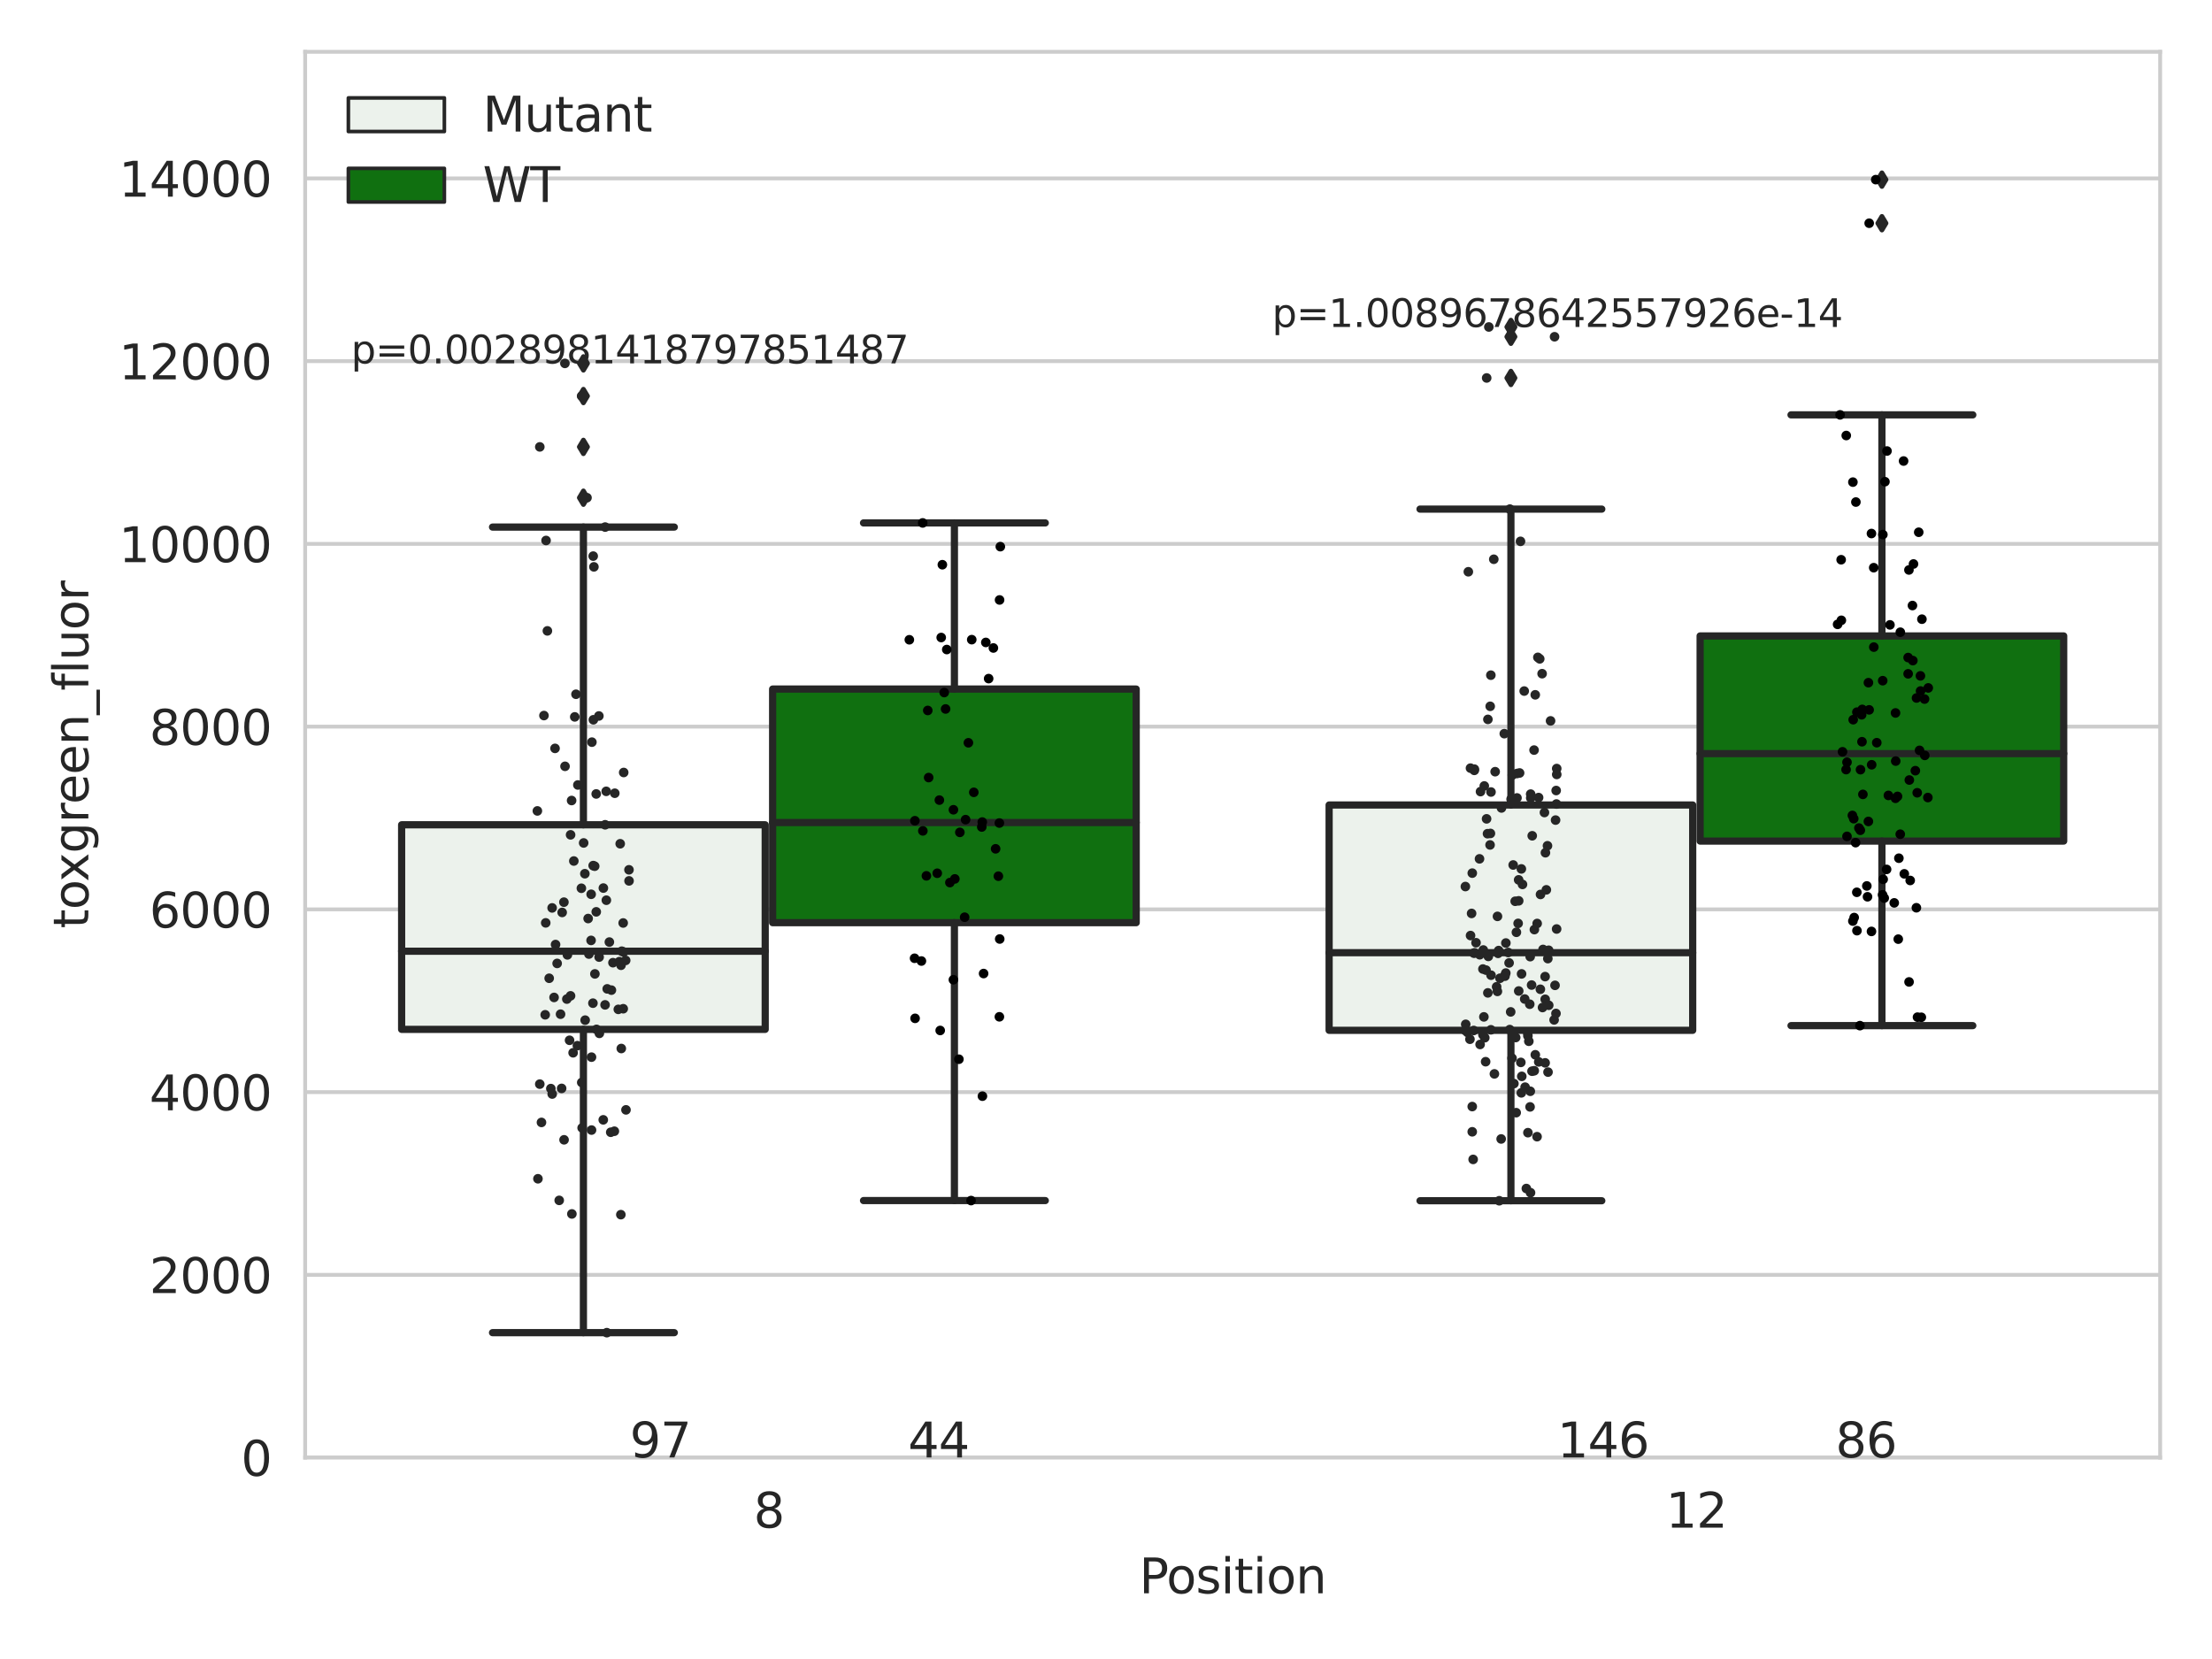 <?xml version="1.0" encoding="utf-8" standalone="no"?>
<!DOCTYPE svg PUBLIC "-//W3C//DTD SVG 1.1//EN"
  "http://www.w3.org/Graphics/SVG/1.1/DTD/svg11.dtd">
<svg xmlns:xlink="http://www.w3.org/1999/xlink" width="460.8pt" height="345.6pt" viewBox="0 0 460.8 345.6" xmlns="http://www.w3.org/2000/svg" version="1.1">
 <defs>
  <style type="text/css">*{stroke-linejoin: round; stroke-linecap: butt}</style>
 </defs>
 <g id="figure_1">
  <g id="patch_1">
   <path d="M 0 345.6 
L 460.8 345.6 
L 460.8 0 
L 0 0 
z
" style="fill: #ffffff"/>
  </g>
  <g id="axes_1">
   <g id="patch_2">
    <path d="M 63.571 303.64 
L 450 303.64 
L 450 10.8 
L 63.571 10.8 
z
" style="fill: #ffffff"/>
   </g>
   <g id="matplotlib.axis_1">
    <g id="xtick_1">
     <g id="text_1">
      <!-- 8 -->
      <g style="fill: #262626" transform="translate(156.997 318.238)scale(0.1 -0.1)">
       <defs>
        <path id="DejaVuSans-38" d="M 2034 2216 
Q 1584 2216 1326 1975 
Q 1069 1734 1069 1313 
Q 1069 891 1326 650 
Q 1584 409 2034 409 
Q 2484 409 2743 651 
Q 3003 894 3003 1313 
Q 3003 1734 2745 1975 
Q 2488 2216 2034 2216 
z
M 1403 2484 
Q 997 2584 770 2862 
Q 544 3141 544 3541 
Q 544 4100 942 4425 
Q 1341 4750 2034 4750 
Q 2731 4750 3128 4425 
Q 3525 4100 3525 3541 
Q 3525 3141 3298 2862 
Q 3072 2584 2669 2484 
Q 3125 2378 3379 2068 
Q 3634 1759 3634 1313 
Q 3634 634 3220 271 
Q 2806 -91 2034 -91 
Q 1263 -91 848 271 
Q 434 634 434 1313 
Q 434 1759 690 2068 
Q 947 2378 1403 2484 
z
M 1172 3481 
Q 1172 3119 1398 2916 
Q 1625 2713 2034 2713 
Q 2441 2713 2670 2916 
Q 2900 3119 2900 3481 
Q 2900 3844 2670 4047 
Q 2441 4250 2034 4250 
Q 1625 4250 1398 4047 
Q 1172 3844 1172 3481 
z
" transform="scale(0.016)"/>
       </defs>
       <use xlink:href="#DejaVuSans-38"/>
      </g>
     </g>
    </g>
    <g id="xtick_2">
     <g id="text_2">
      <!-- 12 -->
      <g style="fill: #262626" transform="translate(347.03 318.238)scale(0.1 -0.1)">
       <defs>
        <path id="DejaVuSans-31" d="M 794 531 
L 1825 531 
L 1825 4091 
L 703 3866 
L 703 4441 
L 1819 4666 
L 2450 4666 
L 2450 531 
L 3481 531 
L 3481 0 
L 794 0 
L 794 531 
z
" transform="scale(0.016)"/>
        <path id="DejaVuSans-32" d="M 1228 531 
L 3431 531 
L 3431 0 
L 469 0 
L 469 531 
Q 828 903 1448 1529 
Q 2069 2156 2228 2338 
Q 2531 2678 2651 2914 
Q 2772 3150 2772 3378 
Q 2772 3750 2511 3984 
Q 2250 4219 1831 4219 
Q 1534 4219 1204 4116 
Q 875 4013 500 3803 
L 500 4441 
Q 881 4594 1212 4672 
Q 1544 4750 1819 4750 
Q 2544 4750 2975 4387 
Q 3406 4025 3406 3419 
Q 3406 3131 3298 2873 
Q 3191 2616 2906 2266 
Q 2828 2175 2409 1742 
Q 1991 1309 1228 531 
z
" transform="scale(0.016)"/>
       </defs>
       <use xlink:href="#DejaVuSans-31"/>
       <use xlink:href="#DejaVuSans-32" x="63.623"/>
      </g>
     </g>
    </g>
    <g id="text_3">
     <!-- Position -->
     <g style="fill: #262626" transform="translate(237.322 331.917)scale(0.1 -0.1)">
      <defs>
       <path id="DejaVuSans-50" d="M 1259 4147 
L 1259 2394 
L 2053 2394 
Q 2494 2394 2734 2622 
Q 2975 2850 2975 3272 
Q 2975 3691 2734 3919 
Q 2494 4147 2053 4147 
L 1259 4147 
z
M 628 4666 
L 2053 4666 
Q 2838 4666 3239 4311 
Q 3641 3956 3641 3272 
Q 3641 2581 3239 2228 
Q 2838 1875 2053 1875 
L 1259 1875 
L 1259 0 
L 628 0 
L 628 4666 
z
" transform="scale(0.016)"/>
       <path id="DejaVuSans-6f" d="M 1959 3097 
Q 1497 3097 1228 2736 
Q 959 2375 959 1747 
Q 959 1119 1226 758 
Q 1494 397 1959 397 
Q 2419 397 2687 759 
Q 2956 1122 2956 1747 
Q 2956 2369 2687 2733 
Q 2419 3097 1959 3097 
z
M 1959 3584 
Q 2709 3584 3137 3096 
Q 3566 2609 3566 1747 
Q 3566 888 3137 398 
Q 2709 -91 1959 -91 
Q 1206 -91 779 398 
Q 353 888 353 1747 
Q 353 2609 779 3096 
Q 1206 3584 1959 3584 
z
" transform="scale(0.016)"/>
       <path id="DejaVuSans-73" d="M 2834 3397 
L 2834 2853 
Q 2591 2978 2328 3040 
Q 2066 3103 1784 3103 
Q 1356 3103 1142 2972 
Q 928 2841 928 2578 
Q 928 2378 1081 2264 
Q 1234 2150 1697 2047 
L 1894 2003 
Q 2506 1872 2764 1633 
Q 3022 1394 3022 966 
Q 3022 478 2636 193 
Q 2250 -91 1575 -91 
Q 1294 -91 989 -36 
Q 684 19 347 128 
L 347 722 
Q 666 556 975 473 
Q 1284 391 1588 391 
Q 1994 391 2212 530 
Q 2431 669 2431 922 
Q 2431 1156 2273 1281 
Q 2116 1406 1581 1522 
L 1381 1569 
Q 847 1681 609 1914 
Q 372 2147 372 2553 
Q 372 3047 722 3315 
Q 1072 3584 1716 3584 
Q 2034 3584 2315 3537 
Q 2597 3491 2834 3397 
z
" transform="scale(0.016)"/>
       <path id="DejaVuSans-69" d="M 603 3500 
L 1178 3500 
L 1178 0 
L 603 0 
L 603 3500 
z
M 603 4863 
L 1178 4863 
L 1178 4134 
L 603 4134 
L 603 4863 
z
" transform="scale(0.016)"/>
       <path id="DejaVuSans-74" d="M 1172 4494 
L 1172 3500 
L 2356 3500 
L 2356 3053 
L 1172 3053 
L 1172 1153 
Q 1172 725 1289 603 
Q 1406 481 1766 481 
L 2356 481 
L 2356 0 
L 1766 0 
Q 1100 0 847 248 
Q 594 497 594 1153 
L 594 3053 
L 172 3053 
L 172 3500 
L 594 3500 
L 594 4494 
L 1172 4494 
z
" transform="scale(0.016)"/>
       <path id="DejaVuSans-6e" d="M 3513 2113 
L 3513 0 
L 2938 0 
L 2938 2094 
Q 2938 2591 2744 2837 
Q 2550 3084 2163 3084 
Q 1697 3084 1428 2787 
Q 1159 2491 1159 1978 
L 1159 0 
L 581 0 
L 581 3500 
L 1159 3500 
L 1159 2956 
Q 1366 3272 1645 3428 
Q 1925 3584 2291 3584 
Q 2894 3584 3203 3211 
Q 3513 2838 3513 2113 
z
" transform="scale(0.016)"/>
      </defs>
      <use xlink:href="#DejaVuSans-50"/>
      <use xlink:href="#DejaVuSans-6f" x="56.678"/>
      <use xlink:href="#DejaVuSans-73" x="117.859"/>
      <use xlink:href="#DejaVuSans-69" x="169.959"/>
      <use xlink:href="#DejaVuSans-74" x="197.742"/>
      <use xlink:href="#DejaVuSans-69" x="236.951"/>
      <use xlink:href="#DejaVuSans-6f" x="264.734"/>
      <use xlink:href="#DejaVuSans-6e" x="325.916"/>
     </g>
    </g>
   </g>
   <g id="matplotlib.axis_2">
    <g id="ytick_1">
     <g id="line2d_1">
      <path d="M 63.571 303.64 
L 450 303.64 
" clip-path="url(#p3a90c83b84)" style="fill: none; stroke: #cccccc; stroke-width: 0.8; stroke-linecap: round"/>
     </g>
     <g id="text_4">
      <!-- 0 -->
      <g style="fill: #262626" transform="translate(50.209 307.439)scale(0.1 -0.1)">
       <defs>
        <path id="DejaVuSans-30" d="M 2034 4250 
Q 1547 4250 1301 3770 
Q 1056 3291 1056 2328 
Q 1056 1369 1301 889 
Q 1547 409 2034 409 
Q 2525 409 2770 889 
Q 3016 1369 3016 2328 
Q 3016 3291 2770 3770 
Q 2525 4250 2034 4250 
z
M 2034 4750 
Q 2819 4750 3233 4129 
Q 3647 3509 3647 2328 
Q 3647 1150 3233 529 
Q 2819 -91 2034 -91 
Q 1250 -91 836 529 
Q 422 1150 422 2328 
Q 422 3509 836 4129 
Q 1250 4750 2034 4750 
z
" transform="scale(0.016)"/>
       </defs>
       <use xlink:href="#DejaVuSans-30"/>
      </g>
     </g>
    </g>
    <g id="ytick_2">
     <g id="line2d_2">
      <path d="M 63.571 265.572 
L 450 265.572 
" clip-path="url(#p3a90c83b84)" style="fill: none; stroke: #cccccc; stroke-width: 0.8; stroke-linecap: round"/>
     </g>
     <g id="text_5">
      <!-- 2000 -->
      <g style="fill: #262626" transform="translate(31.121 269.371)scale(0.1 -0.1)">
       <use xlink:href="#DejaVuSans-32"/>
       <use xlink:href="#DejaVuSans-30" x="63.623"/>
       <use xlink:href="#DejaVuSans-30" x="127.246"/>
       <use xlink:href="#DejaVuSans-30" x="190.869"/>
      </g>
     </g>
    </g>
    <g id="ytick_3">
     <g id="line2d_3">
      <path d="M 63.571 227.504 
L 450 227.504 
" clip-path="url(#p3a90c83b84)" style="fill: none; stroke: #cccccc; stroke-width: 0.8; stroke-linecap: round"/>
     </g>
     <g id="text_6">
      <!-- 4000 -->
      <g style="fill: #262626" transform="translate(31.121 231.303)scale(0.1 -0.1)">
       <defs>
        <path id="DejaVuSans-34" d="M 2419 4116 
L 825 1625 
L 2419 1625 
L 2419 4116 
z
M 2253 4666 
L 3047 4666 
L 3047 1625 
L 3713 1625 
L 3713 1100 
L 3047 1100 
L 3047 0 
L 2419 0 
L 2419 1100 
L 313 1100 
L 313 1709 
L 2253 4666 
z
" transform="scale(0.016)"/>
       </defs>
       <use xlink:href="#DejaVuSans-34"/>
       <use xlink:href="#DejaVuSans-30" x="63.623"/>
       <use xlink:href="#DejaVuSans-30" x="127.246"/>
       <use xlink:href="#DejaVuSans-30" x="190.869"/>
      </g>
     </g>
    </g>
    <g id="ytick_4">
     <g id="line2d_4">
      <path d="M 63.571 189.436 
L 450 189.436 
" clip-path="url(#p3a90c83b84)" style="fill: none; stroke: #cccccc; stroke-width: 0.8; stroke-linecap: round"/>
     </g>
     <g id="text_7">
      <!-- 6000 -->
      <g style="fill: #262626" transform="translate(31.121 193.235)scale(0.1 -0.1)">
       <defs>
        <path id="DejaVuSans-36" d="M 2113 2584 
Q 1688 2584 1439 2293 
Q 1191 2003 1191 1497 
Q 1191 994 1439 701 
Q 1688 409 2113 409 
Q 2538 409 2786 701 
Q 3034 994 3034 1497 
Q 3034 2003 2786 2293 
Q 2538 2584 2113 2584 
z
M 3366 4563 
L 3366 3988 
Q 3128 4100 2886 4159 
Q 2644 4219 2406 4219 
Q 1781 4219 1451 3797 
Q 1122 3375 1075 2522 
Q 1259 2794 1537 2939 
Q 1816 3084 2150 3084 
Q 2853 3084 3261 2657 
Q 3669 2231 3669 1497 
Q 3669 778 3244 343 
Q 2819 -91 2113 -91 
Q 1303 -91 875 529 
Q 447 1150 447 2328 
Q 447 3434 972 4092 
Q 1497 4750 2381 4750 
Q 2619 4750 2861 4703 
Q 3103 4656 3366 4563 
z
" transform="scale(0.016)"/>
       </defs>
       <use xlink:href="#DejaVuSans-36"/>
       <use xlink:href="#DejaVuSans-30" x="63.623"/>
       <use xlink:href="#DejaVuSans-30" x="127.246"/>
       <use xlink:href="#DejaVuSans-30" x="190.869"/>
      </g>
     </g>
    </g>
    <g id="ytick_5">
     <g id="line2d_5">
      <path d="M 63.571 151.368 
L 450 151.368 
" clip-path="url(#p3a90c83b84)" style="fill: none; stroke: #cccccc; stroke-width: 0.8; stroke-linecap: round"/>
     </g>
     <g id="text_8">
      <!-- 8000 -->
      <g style="fill: #262626" transform="translate(31.121 155.167)scale(0.1 -0.1)">
       <use xlink:href="#DejaVuSans-38"/>
       <use xlink:href="#DejaVuSans-30" x="63.623"/>
       <use xlink:href="#DejaVuSans-30" x="127.246"/>
       <use xlink:href="#DejaVuSans-30" x="190.869"/>
      </g>
     </g>
    </g>
    <g id="ytick_6">
     <g id="line2d_6">
      <path d="M 63.571 113.299 
L 450 113.299 
" clip-path="url(#p3a90c83b84)" style="fill: none; stroke: #cccccc; stroke-width: 0.8; stroke-linecap: round"/>
     </g>
     <g id="text_9">
      <!-- 10000 -->
      <g style="fill: #262626" transform="translate(24.759 117.099)scale(0.1 -0.1)">
       <use xlink:href="#DejaVuSans-31"/>
       <use xlink:href="#DejaVuSans-30" x="63.623"/>
       <use xlink:href="#DejaVuSans-30" x="127.246"/>
       <use xlink:href="#DejaVuSans-30" x="190.869"/>
       <use xlink:href="#DejaVuSans-30" x="254.492"/>
      </g>
     </g>
    </g>
    <g id="ytick_7">
     <g id="line2d_7">
      <path d="M 63.571 75.231 
L 450 75.231 
" clip-path="url(#p3a90c83b84)" style="fill: none; stroke: #cccccc; stroke-width: 0.8; stroke-linecap: round"/>
     </g>
     <g id="text_10">
      <!-- 12000 -->
      <g style="fill: #262626" transform="translate(24.759 79.03)scale(0.1 -0.1)">
       <use xlink:href="#DejaVuSans-31"/>
       <use xlink:href="#DejaVuSans-32" x="63.623"/>
       <use xlink:href="#DejaVuSans-30" x="127.246"/>
       <use xlink:href="#DejaVuSans-30" x="190.869"/>
       <use xlink:href="#DejaVuSans-30" x="254.492"/>
      </g>
     </g>
    </g>
    <g id="ytick_8">
     <g id="line2d_8">
      <path d="M 63.571 37.163 
L 450 37.163 
" clip-path="url(#p3a90c83b84)" style="fill: none; stroke: #cccccc; stroke-width: 0.8; stroke-linecap: round"/>
     </g>
     <g id="text_11">
      <!-- 14000 -->
      <g style="fill: #262626" transform="translate(24.759 40.962)scale(0.1 -0.1)">
       <use xlink:href="#DejaVuSans-31"/>
       <use xlink:href="#DejaVuSans-34" x="63.623"/>
       <use xlink:href="#DejaVuSans-30" x="127.246"/>
       <use xlink:href="#DejaVuSans-30" x="190.869"/>
       <use xlink:href="#DejaVuSans-30" x="254.492"/>
      </g>
     </g>
    </g>
    <g id="text_12">
     <!-- toxgreen_fluor -->
     <g style="fill: #262626" transform="translate(18.401 193.415)rotate(-90)scale(0.1 -0.1)">
      <defs>
       <path id="DejaVuSans-78" d="M 3513 3500 
L 2247 1797 
L 3578 0 
L 2900 0 
L 1881 1375 
L 863 0 
L 184 0 
L 1544 1831 
L 300 3500 
L 978 3500 
L 1906 2253 
L 2834 3500 
L 3513 3500 
z
" transform="scale(0.016)"/>
       <path id="DejaVuSans-67" d="M 2906 1791 
Q 2906 2416 2648 2759 
Q 2391 3103 1925 3103 
Q 1463 3103 1205 2759 
Q 947 2416 947 1791 
Q 947 1169 1205 825 
Q 1463 481 1925 481 
Q 2391 481 2648 825 
Q 2906 1169 2906 1791 
z
M 3481 434 
Q 3481 -459 3084 -895 
Q 2688 -1331 1869 -1331 
Q 1566 -1331 1297 -1286 
Q 1028 -1241 775 -1147 
L 775 -588 
Q 1028 -725 1275 -790 
Q 1522 -856 1778 -856 
Q 2344 -856 2625 -561 
Q 2906 -266 2906 331 
L 2906 616 
Q 2728 306 2450 153 
Q 2172 0 1784 0 
Q 1141 0 747 490 
Q 353 981 353 1791 
Q 353 2603 747 3093 
Q 1141 3584 1784 3584 
Q 2172 3584 2450 3431 
Q 2728 3278 2906 2969 
L 2906 3500 
L 3481 3500 
L 3481 434 
z
" transform="scale(0.016)"/>
       <path id="DejaVuSans-72" d="M 2631 2963 
Q 2534 3019 2420 3045 
Q 2306 3072 2169 3072 
Q 1681 3072 1420 2755 
Q 1159 2438 1159 1844 
L 1159 0 
L 581 0 
L 581 3500 
L 1159 3500 
L 1159 2956 
Q 1341 3275 1631 3429 
Q 1922 3584 2338 3584 
Q 2397 3584 2469 3576 
Q 2541 3569 2628 3553 
L 2631 2963 
z
" transform="scale(0.016)"/>
       <path id="DejaVuSans-65" d="M 3597 1894 
L 3597 1613 
L 953 1613 
Q 991 1019 1311 708 
Q 1631 397 2203 397 
Q 2534 397 2845 478 
Q 3156 559 3463 722 
L 3463 178 
Q 3153 47 2828 -22 
Q 2503 -91 2169 -91 
Q 1331 -91 842 396 
Q 353 884 353 1716 
Q 353 2575 817 3079 
Q 1281 3584 2069 3584 
Q 2775 3584 3186 3129 
Q 3597 2675 3597 1894 
z
M 3022 2063 
Q 3016 2534 2758 2815 
Q 2500 3097 2075 3097 
Q 1594 3097 1305 2825 
Q 1016 2553 972 2059 
L 3022 2063 
z
" transform="scale(0.016)"/>
       <path id="DejaVuSans-5f" d="M 3263 -1063 
L 3263 -1509 
L -63 -1509 
L -63 -1063 
L 3263 -1063 
z
" transform="scale(0.016)"/>
       <path id="DejaVuSans-66" d="M 2375 4863 
L 2375 4384 
L 1825 4384 
Q 1516 4384 1395 4259 
Q 1275 4134 1275 3809 
L 1275 3500 
L 2222 3500 
L 2222 3053 
L 1275 3053 
L 1275 0 
L 697 0 
L 697 3053 
L 147 3053 
L 147 3500 
L 697 3500 
L 697 3744 
Q 697 4328 969 4595 
Q 1241 4863 1831 4863 
L 2375 4863 
z
" transform="scale(0.016)"/>
       <path id="DejaVuSans-6c" d="M 603 4863 
L 1178 4863 
L 1178 0 
L 603 0 
L 603 4863 
z
" transform="scale(0.016)"/>
       <path id="DejaVuSans-75" d="M 544 1381 
L 544 3500 
L 1119 3500 
L 1119 1403 
Q 1119 906 1312 657 
Q 1506 409 1894 409 
Q 2359 409 2629 706 
Q 2900 1003 2900 1516 
L 2900 3500 
L 3475 3500 
L 3475 0 
L 2900 0 
L 2900 538 
Q 2691 219 2414 64 
Q 2138 -91 1772 -91 
Q 1169 -91 856 284 
Q 544 659 544 1381 
z
M 1991 3584 
L 1991 3584 
z
" transform="scale(0.016)"/>
      </defs>
      <use xlink:href="#DejaVuSans-74"/>
      <use xlink:href="#DejaVuSans-6f" x="39.209"/>
      <use xlink:href="#DejaVuSans-78" x="97.266"/>
      <use xlink:href="#DejaVuSans-67" x="156.445"/>
      <use xlink:href="#DejaVuSans-72" x="219.922"/>
      <use xlink:href="#DejaVuSans-65" x="258.785"/>
      <use xlink:href="#DejaVuSans-65" x="320.309"/>
      <use xlink:href="#DejaVuSans-6e" x="381.832"/>
      <use xlink:href="#DejaVuSans-5f" x="445.211"/>
      <use xlink:href="#DejaVuSans-66" x="495.211"/>
      <use xlink:href="#DejaVuSans-6c" x="530.416"/>
      <use xlink:href="#DejaVuSans-75" x="558.199"/>
      <use xlink:href="#DejaVuSans-6f" x="621.578"/>
      <use xlink:href="#DejaVuSans-72" x="682.76"/>
     </g>
    </g>
   </g>
   <g id="patch_3">
    <path d="M 83.666 214.437 
L 159.406 214.437 
L 159.406 171.817 
L 83.666 171.817 
L 83.666 214.437 
z
" clip-path="url(#p3a90c83b84)" style="fill: #ecf2ec; stroke: #262626; stroke-width: 1.5; stroke-linejoin: miter"/>
   </g>
   <g id="patch_4">
    <path d="M 160.951 192.209 
L 236.691 192.209 
L 236.691 143.543 
L 160.951 143.543 
L 160.951 192.209 
z
" clip-path="url(#p3a90c83b84)" style="fill: #107010; stroke: #262626; stroke-width: 1.5; stroke-linejoin: miter"/>
   </g>
   <g id="patch_5">
    <path d="M 276.88 214.634 
L 352.62 214.634 
L 352.62 167.694 
L 276.88 167.694 
L 276.88 214.634 
z
" clip-path="url(#p3a90c83b84)" style="fill: #ecf2ec; stroke: #262626; stroke-width: 1.5; stroke-linejoin: miter"/>
   </g>
   <g id="patch_6">
    <path d="M 354.166 175.211 
L 429.906 175.211 
L 429.906 132.478 
L 354.166 132.478 
L 354.166 175.211 
z
" clip-path="url(#p3a90c83b84)" style="fill: #107010; stroke: #262626; stroke-width: 1.5; stroke-linejoin: miter"/>
   </g>
   <g id="patch_7">
    <path d="M 160.178 303.64 
L 160.178 303.64 
L 160.178 303.64 
L 160.178 303.64 
z
" clip-path="url(#p3a90c83b84)" style="fill: #ecf2ec; stroke: #262626; stroke-width: 0.75; stroke-linejoin: miter"/>
   </g>
   <g id="patch_8">
    <path d="M 160.178 303.64 
L 160.178 303.64 
L 160.178 303.64 
L 160.178 303.64 
z
" clip-path="url(#p3a90c83b84)" style="fill: #107010; stroke: #262626; stroke-width: 0.75; stroke-linejoin: miter"/>
   </g>
   <g id="PathCollection_1"/>
   <g id="PathCollection_2"/>
   <g id="line2d_9">
    <path d="M 121.536 214.437 
L 121.536 277.617 
" clip-path="url(#p3a90c83b84)" style="fill: none; stroke: #262626; stroke-width: 1.5; stroke-linecap: round"/>
   </g>
   <g id="line2d_10">
    <path d="M 121.536 171.817 
L 121.536 109.8 
" clip-path="url(#p3a90c83b84)" style="fill: none; stroke: #262626; stroke-width: 1.5; stroke-linecap: round"/>
   </g>
   <g id="line2d_11">
    <path d="M 102.601 277.617 
L 140.471 277.617 
" clip-path="url(#p3a90c83b84)" style="fill: none; stroke: #262626; stroke-width: 1.5; stroke-linecap: round"/>
   </g>
   <g id="line2d_12">
    <path d="M 102.601 109.8 
L 140.471 109.8 
" clip-path="url(#p3a90c83b84)" style="fill: none; stroke: #262626; stroke-width: 1.5; stroke-linecap: round"/>
   </g>
   <g id="line2d_13">
    <defs>
     <path id="m2a846c805c" d="M -0 1.414 
L 0.849 0 
L 0 -1.414 
L -0.849 -0 
z
" style="stroke: #262626; stroke-linejoin: miter"/>
    </defs>
    <g clip-path="url(#p3a90c83b84)">
     <use xlink:href="#m2a846c805c" x="121.536" y="82.503" style="fill: #262626; stroke: #262626; stroke-linejoin: miter"/>
     <use xlink:href="#m2a846c805c" x="121.536" y="103.684" style="fill: #262626; stroke: #262626; stroke-linejoin: miter"/>
     <use xlink:href="#m2a846c805c" x="121.536" y="75.701" style="fill: #262626; stroke: #262626; stroke-linejoin: miter"/>
     <use xlink:href="#m2a846c805c" x="121.536" y="93.097" style="fill: #262626; stroke: #262626; stroke-linejoin: miter"/>
    </g>
   </g>
   <g id="line2d_14">
    <path d="M 198.821 192.209 
L 198.821 250.102 
" clip-path="url(#p3a90c83b84)" style="fill: none; stroke: #262626; stroke-width: 1.5; stroke-linecap: round"/>
   </g>
   <g id="line2d_15">
    <path d="M 198.821 143.543 
L 198.821 108.934 
" clip-path="url(#p3a90c83b84)" style="fill: none; stroke: #262626; stroke-width: 1.5; stroke-linecap: round"/>
   </g>
   <g id="line2d_16">
    <path d="M 179.886 250.102 
L 217.756 250.102 
" clip-path="url(#p3a90c83b84)" style="fill: none; stroke: #262626; stroke-width: 1.5; stroke-linecap: round"/>
   </g>
   <g id="line2d_17">
    <path d="M 179.886 108.934 
L 217.756 108.934 
" clip-path="url(#p3a90c83b84)" style="fill: none; stroke: #262626; stroke-width: 1.5; stroke-linecap: round"/>
   </g>
   <g id="line2d_18"/>
   <g id="line2d_19">
    <path d="M 314.75 214.634 
L 314.75 250.139 
" clip-path="url(#p3a90c83b84)" style="fill: none; stroke: #262626; stroke-width: 1.5; stroke-linecap: round"/>
   </g>
   <g id="line2d_20">
    <path d="M 314.75 167.694 
L 314.75 106.055 
" clip-path="url(#p3a90c83b84)" style="fill: none; stroke: #262626; stroke-width: 1.5; stroke-linecap: round"/>
   </g>
   <g id="line2d_21">
    <path d="M 295.815 250.139 
L 333.685 250.139 
" clip-path="url(#p3a90c83b84)" style="fill: none; stroke: #262626; stroke-width: 1.5; stroke-linecap: round"/>
   </g>
   <g id="line2d_22">
    <path d="M 295.815 106.055 
L 333.685 106.055 
" clip-path="url(#p3a90c83b84)" style="fill: none; stroke: #262626; stroke-width: 1.5; stroke-linecap: round"/>
   </g>
   <g id="line2d_23">
    <g clip-path="url(#p3a90c83b84)">
     <use xlink:href="#m2a846c805c" x="314.75" y="70.152" style="fill: #262626; stroke: #262626; stroke-linejoin: miter"/>
     <use xlink:href="#m2a846c805c" x="314.75" y="68.114" style="fill: #262626; stroke: #262626; stroke-linejoin: miter"/>
     <use xlink:href="#m2a846c805c" x="314.75" y="78.736" style="fill: #262626; stroke: #262626; stroke-linejoin: miter"/>
    </g>
   </g>
   <g id="line2d_24">
    <path d="M 392.036 175.211 
L 392.036 213.658 
" clip-path="url(#p3a90c83b84)" style="fill: none; stroke: #262626; stroke-width: 1.5; stroke-linecap: round"/>
   </g>
   <g id="line2d_25">
    <path d="M 392.036 132.478 
L 392.036 86.423 
" clip-path="url(#p3a90c83b84)" style="fill: none; stroke: #262626; stroke-width: 1.5; stroke-linecap: round"/>
   </g>
   <g id="line2d_26">
    <path d="M 373.101 213.658 
L 410.971 213.658 
" clip-path="url(#p3a90c83b84)" style="fill: none; stroke: #262626; stroke-width: 1.5; stroke-linecap: round"/>
   </g>
   <g id="line2d_27">
    <path d="M 373.101 86.423 
L 410.971 86.423 
" clip-path="url(#p3a90c83b84)" style="fill: none; stroke: #262626; stroke-width: 1.5; stroke-linecap: round"/>
   </g>
   <g id="line2d_28">
    <g clip-path="url(#p3a90c83b84)">
     <use xlink:href="#m2a846c805c" x="392.036" y="37.422" style="fill: #262626; stroke: #262626; stroke-linejoin: miter"/>
     <use xlink:href="#m2a846c805c" x="392.036" y="46.5" style="fill: #262626; stroke: #262626; stroke-linejoin: miter"/>
    </g>
   </g>
   <g id="line2d_29">
    <path d="M 83.666 198.153 
L 159.406 198.153 
" clip-path="url(#p3a90c83b84)" style="fill: none; stroke: #262626; stroke-width: 1.5; stroke-linecap: round"/>
   </g>
   <g id="line2d_30">
    <path d="M 160.951 171.35 
L 236.691 171.35 
" clip-path="url(#p3a90c83b84)" style="fill: none; stroke: #262626; stroke-width: 1.5; stroke-linecap: round"/>
   </g>
   <g id="line2d_31">
    <path d="M 276.88 198.46 
L 352.62 198.46 
" clip-path="url(#p3a90c83b84)" style="fill: none; stroke: #262626; stroke-width: 1.5; stroke-linecap: round"/>
   </g>
   <g id="line2d_32">
    <path d="M 354.166 156.989 
L 429.906 156.989 
" clip-path="url(#p3a90c83b84)" style="fill: none; stroke: #262626; stroke-width: 1.5; stroke-linecap: round"/>
   </g>
   <g id="patch_9">
    <path d="M 63.571 303.64 
L 63.571 10.8 
" style="fill: none; stroke: #cccccc; stroke-width: 0.8; stroke-linejoin: miter; stroke-linecap: square"/>
   </g>
   <g id="patch_10">
    <path d="M 450 303.64 
L 450 10.8 
" style="fill: none; stroke: #cccccc; stroke-width: 0.8; stroke-linejoin: miter; stroke-linecap: square"/>
   </g>
   <g id="patch_11">
    <path d="M 63.571 303.64 
L 450 303.64 
" style="fill: none; stroke: #cccccc; stroke-width: 0.8; stroke-linejoin: miter; stroke-linecap: square"/>
   </g>
   <g id="patch_12">
    <path d="M 63.571 10.8 
L 450 10.8 
" style="fill: none; stroke: #cccccc; stroke-width: 0.8; stroke-linejoin: miter; stroke-linecap: square"/>
   </g>
   <g id="PathCollection_3">
    <defs>
     <path id="C0_0_47709aef24" d="M 0 1 
C 0.265 1 0.52 0.895 0.707 0.707 
C 0.895 0.52 1 0.265 1 -0 
C 1 -0.265 0.895 -0.52 0.707 -0.707 
C 0.52 -0.895 0.265 -1 0 -1 
C -0.265 -1 -0.52 -0.895 -0.707 -0.707 
C -0.895 -0.52 -1 -0.265 -1 0 
C -1 0.265 -0.895 0.52 -0.707 0.707 
C -0.52 0.895 -0.265 1 0 1 
z
"/>
    </defs>
    <g clip-path="url(#p3a90c83b84)">
     <use xlink:href="#C0_0_47709aef24" x="127.23" y="235.871" style="fill: #262626"/>
    </g>
    <g clip-path="url(#p3a90c83b84)">
     <use xlink:href="#C0_0_47709aef24" x="129.829" y="210.138" style="fill: #262626"/>
    </g>
    <g clip-path="url(#p3a90c83b84)">
     <use xlink:href="#C0_0_47709aef24" x="123.721" y="118.087" style="fill: #262626"/>
    </g>
    <g clip-path="url(#p3a90c83b84)">
     <use xlink:href="#C0_0_47709aef24" x="123.613" y="149.941" style="fill: #262626"/>
    </g>
    <g clip-path="url(#p3a90c83b84)">
     <use xlink:href="#C0_0_47709aef24" x="130.342" y="200.067" style="fill: #262626"/>
    </g>
    <g clip-path="url(#p3a90c83b84)">
     <use xlink:href="#C0_0_47709aef24" x="128.072" y="165.244" style="fill: #262626"/>
    </g>
    <g clip-path="url(#p3a90c83b84)">
     <use xlink:href="#C0_0_47709aef24" x="126.061" y="171.817" style="fill: #262626"/>
    </g>
    <g clip-path="url(#p3a90c83b84)">
     <use xlink:href="#C0_0_47709aef24" x="119.076" y="166.762" style="fill: #262626"/>
    </g>
    <g clip-path="url(#p3a90c83b84)">
     <use xlink:href="#C0_0_47709aef24" x="111.944" y="168.929" style="fill: #262626"/>
    </g>
    <g clip-path="url(#p3a90c83b84)">
     <use xlink:href="#C0_0_47709aef24" x="115.623" y="155.902" style="fill: #262626"/>
    </g>
    <g clip-path="url(#p3a90c83b84)">
     <use xlink:href="#C0_0_47709aef24" x="126.409" y="277.617" style="fill: #262626"/>
    </g>
    <g clip-path="url(#p3a90c83b84)">
     <use xlink:href="#C0_0_47709aef24" x="113.317" y="149.062" style="fill: #262626"/>
    </g>
    <g clip-path="url(#p3a90c83b84)">
     <use xlink:href="#C0_0_47709aef24" x="124.862" y="215.27" style="fill: #262626"/>
    </g>
    <g clip-path="url(#p3a90c83b84)">
     <use xlink:href="#C0_0_47709aef24" x="124.757" y="149.15" style="fill: #262626"/>
    </g>
    <g clip-path="url(#p3a90c83b84)">
     <use xlink:href="#C0_0_47709aef24" x="123.303" y="154.603" style="fill: #262626"/>
    </g>
    <g clip-path="url(#p3a90c83b84)">
     <use xlink:href="#C0_0_47709aef24" x="112.799" y="233.82" style="fill: #262626"/>
    </g>
    <g clip-path="url(#p3a90c83b84)">
     <use xlink:href="#C0_0_47709aef24" x="129.919" y="198.317" style="fill: #262626"/>
    </g>
    <g clip-path="url(#p3a90c83b84)">
     <use xlink:href="#C0_0_47709aef24" x="120.381" y="163.524" style="fill: #262626"/>
    </g>
    <g clip-path="url(#p3a90c83b84)">
     <use xlink:href="#C0_0_47709aef24" x="123.225" y="235.413" style="fill: #262626"/>
    </g>
    <g clip-path="url(#p3a90c83b84)">
     <use xlink:href="#C0_0_47709aef24" x="127.983" y="235.654" style="fill: #262626"/>
    </g>
    <g clip-path="url(#p3a90c83b84)">
     <use xlink:href="#C0_0_47709aef24" x="113.574" y="211.399" style="fill: #262626"/>
    </g>
    <g clip-path="url(#p3a90c83b84)">
     <use xlink:href="#C0_0_47709aef24" x="117.506" y="237.444" style="fill: #262626"/>
    </g>
    <g clip-path="url(#p3a90c83b84)">
     <use xlink:href="#C0_0_47709aef24" x="126.495" y="205.999" style="fill: #262626"/>
    </g>
    <g clip-path="url(#p3a90c83b84)">
     <use xlink:href="#C0_0_47709aef24" x="117.109" y="190.078" style="fill: #262626"/>
    </g>
    <g clip-path="url(#p3a90c83b84)">
     <use xlink:href="#C0_0_47709aef24" x="121.166" y="82.503" style="fill: #262626"/>
    </g>
    <g clip-path="url(#p3a90c83b84)">
     <use xlink:href="#C0_0_47709aef24" x="128.807" y="210.268" style="fill: #262626"/>
    </g>
    <g clip-path="url(#p3a90c83b84)">
     <use xlink:href="#C0_0_47709aef24" x="118.65" y="216.712" style="fill: #262626"/>
    </g>
    <g clip-path="url(#p3a90c83b84)">
     <use xlink:href="#C0_0_47709aef24" x="112.447" y="225.843" style="fill: #262626"/>
    </g>
    <g clip-path="url(#p3a90c83b84)">
     <use xlink:href="#C0_0_47709aef24" x="126.943" y="196.248" style="fill: #262626"/>
    </g>
    <g clip-path="url(#p3a90c83b84)">
     <use xlink:href="#C0_0_47709aef24" x="121.189" y="225.501" style="fill: #262626"/>
    </g>
    <g clip-path="url(#p3a90c83b84)">
     <use xlink:href="#C0_0_47709aef24" x="116.997" y="226.734" style="fill: #262626"/>
    </g>
    <g clip-path="url(#p3a90c83b84)">
     <use xlink:href="#C0_0_47709aef24" x="126.049" y="209.332" style="fill: #262626"/>
    </g>
    <g clip-path="url(#p3a90c83b84)">
     <use xlink:href="#C0_0_47709aef24" x="118.203" y="198.915" style="fill: #262626"/>
    </g>
    <g clip-path="url(#p3a90c83b84)">
     <use xlink:href="#C0_0_47709aef24" x="118.086" y="208.126" style="fill: #262626"/>
    </g>
    <g clip-path="url(#p3a90c83b84)">
     <use xlink:href="#C0_0_47709aef24" x="119.392" y="219.313" style="fill: #262626"/>
    </g>
    <g clip-path="url(#p3a90c83b84)">
     <use xlink:href="#C0_0_47709aef24" x="123.574" y="115.848" style="fill: #262626"/>
    </g>
    <g clip-path="url(#p3a90c83b84)">
     <use xlink:href="#C0_0_47709aef24" x="125.692" y="185" style="fill: #262626"/>
    </g>
    <g clip-path="url(#p3a90c83b84)">
     <use xlink:href="#C0_0_47709aef24" x="115.424" y="207.784" style="fill: #262626"/>
    </g>
    <g clip-path="url(#p3a90c83b84)">
     <use xlink:href="#C0_0_47709aef24" x="121.586" y="175.601" style="fill: #262626"/>
    </g>
    <g clip-path="url(#p3a90c83b84)">
     <use xlink:href="#C0_0_47709aef24" x="126.316" y="187.532" style="fill: #262626"/>
    </g>
    <g clip-path="url(#p3a90c83b84)">
     <use xlink:href="#C0_0_47709aef24" x="115.733" y="196.765" style="fill: #262626"/>
    </g>
    <g clip-path="url(#p3a90c83b84)">
     <use xlink:href="#C0_0_47709aef24" x="122.52" y="191.347" style="fill: #262626"/>
    </g>
    <g clip-path="url(#p3a90c83b84)">
     <use xlink:href="#C0_0_47709aef24" x="114.031" y="131.424" style="fill: #262626"/>
    </g>
    <g clip-path="url(#p3a90c83b84)">
     <use xlink:href="#C0_0_47709aef24" x="119.539" y="179.365" style="fill: #262626"/>
    </g>
    <g clip-path="url(#p3a90c83b84)">
     <use xlink:href="#C0_0_47709aef24" x="126.065" y="109.8" style="fill: #262626"/>
    </g>
    <g clip-path="url(#p3a90c83b84)">
     <use xlink:href="#C0_0_47709aef24" x="121.898" y="212.514" style="fill: #262626"/>
    </g>
    <g clip-path="url(#p3a90c83b84)">
     <use xlink:href="#C0_0_47709aef24" x="129.513" y="198.153" style="fill: #262626"/>
    </g>
    <g clip-path="url(#p3a90c83b84)">
     <use xlink:href="#C0_0_47709aef24" x="122.281" y="103.684" style="fill: #262626"/>
    </g>
    <g clip-path="url(#p3a90c83b84)">
     <use xlink:href="#C0_0_47709aef24" x="116.493" y="250.06" style="fill: #262626"/>
    </g>
    <g clip-path="url(#p3a90c83b84)">
     <use xlink:href="#C0_0_47709aef24" x="125.67" y="233.283" style="fill: #262626"/>
    </g>
    <g clip-path="url(#p3a90c83b84)">
     <use xlink:href="#C0_0_47709aef24" x="120.282" y="217.833" style="fill: #262626"/>
    </g>
    <g clip-path="url(#p3a90c83b84)">
     <use xlink:href="#C0_0_47709aef24" x="118.858" y="207.452" style="fill: #262626"/>
    </g>
    <g clip-path="url(#p3a90c83b84)">
     <use xlink:href="#C0_0_47709aef24" x="119.734" y="149.34" style="fill: #262626"/>
    </g>
    <g clip-path="url(#p3a90c83b84)">
     <use xlink:href="#C0_0_47709aef24" x="123.133" y="195.902" style="fill: #262626"/>
    </g>
    <g clip-path="url(#p3a90c83b84)">
     <use xlink:href="#C0_0_47709aef24" x="119.134" y="252.884" style="fill: #262626"/>
    </g>
    <g clip-path="url(#p3a90c83b84)">
     <use xlink:href="#C0_0_47709aef24" x="129.819" y="192.274" style="fill: #262626"/>
    </g>
    <g clip-path="url(#p3a90c83b84)">
     <use xlink:href="#C0_0_47709aef24" x="118.865" y="173.91" style="fill: #262626"/>
    </g>
    <g clip-path="url(#p3a90c83b84)">
     <use xlink:href="#C0_0_47709aef24" x="121.838" y="182.011" style="fill: #262626"/>
    </g>
    <g clip-path="url(#p3a90c83b84)">
     <use xlink:href="#C0_0_47709aef24" x="129.428" y="218.424" style="fill: #262626"/>
    </g>
    <g clip-path="url(#p3a90c83b84)">
     <use xlink:href="#C0_0_47709aef24" x="124.203" y="165.394" style="fill: #262626"/>
    </g>
    <g clip-path="url(#p3a90c83b84)">
     <use xlink:href="#C0_0_47709aef24" x="116.063" y="200.698" style="fill: #262626"/>
    </g>
    <g clip-path="url(#p3a90c83b84)">
     <use xlink:href="#C0_0_47709aef24" x="122.683" y="198.748" style="fill: #262626"/>
    </g>
    <g clip-path="url(#p3a90c83b84)">
     <use xlink:href="#C0_0_47709aef24" x="123.22" y="220.224" style="fill: #262626"/>
    </g>
    <g clip-path="url(#p3a90c83b84)">
     <use xlink:href="#C0_0_47709aef24" x="123.929" y="202.881" style="fill: #262626"/>
    </g>
    <g clip-path="url(#p3a90c83b84)">
     <use xlink:href="#C0_0_47709aef24" x="130.404" y="231.205" style="fill: #262626"/>
    </g>
    <g clip-path="url(#p3a90c83b84)">
     <use xlink:href="#C0_0_47709aef24" x="124.265" y="214.437" style="fill: #262626"/>
    </g>
    <g clip-path="url(#p3a90c83b84)">
     <use xlink:href="#C0_0_47709aef24" x="121.272" y="234.961" style="fill: #262626"/>
    </g>
    <g clip-path="url(#p3a90c83b84)">
     <use xlink:href="#C0_0_47709aef24" x="113.684" y="192.251" style="fill: #262626"/>
    </g>
    <g clip-path="url(#p3a90c83b84)">
     <use xlink:href="#C0_0_47709aef24" x="112.063" y="245.559" style="fill: #262626"/>
    </g>
    <g clip-path="url(#p3a90c83b84)">
     <use xlink:href="#C0_0_47709aef24" x="116.772" y="211.275" style="fill: #262626"/>
    </g>
    <g clip-path="url(#p3a90c83b84)">
     <use xlink:href="#C0_0_47709aef24" x="123.518" y="208.978" style="fill: #262626"/>
    </g>
    <g clip-path="url(#p3a90c83b84)">
     <use xlink:href="#C0_0_47709aef24" x="123.569" y="180.318" style="fill: #262626"/>
    </g>
    <g clip-path="url(#p3a90c83b84)">
     <use xlink:href="#C0_0_47709aef24" x="127.693" y="200.546" style="fill: #262626"/>
    </g>
    <g clip-path="url(#p3a90c83b84)">
     <use xlink:href="#C0_0_47709aef24" x="131.028" y="181.197" style="fill: #262626"/>
    </g>
    <g clip-path="url(#p3a90c83b84)">
     <use xlink:href="#C0_0_47709aef24" x="114.405" y="203.79" style="fill: #262626"/>
    </g>
    <g clip-path="url(#p3a90c83b84)">
     <use xlink:href="#C0_0_47709aef24" x="121.113" y="185.04" style="fill: #262626"/>
    </g>
    <g clip-path="url(#p3a90c83b84)">
     <use xlink:href="#C0_0_47709aef24" x="117.681" y="75.701" style="fill: #262626"/>
    </g>
    <g clip-path="url(#p3a90c83b84)">
     <use xlink:href="#C0_0_47709aef24" x="129.03" y="200.326" style="fill: #262626"/>
    </g>
    <g clip-path="url(#p3a90c83b84)">
     <use xlink:href="#C0_0_47709aef24" x="123.149" y="186.294" style="fill: #262626"/>
    </g>
    <g clip-path="url(#p3a90c83b84)">
     <use xlink:href="#C0_0_47709aef24" x="117.473" y="187.938" style="fill: #262626"/>
    </g>
    <g clip-path="url(#p3a90c83b84)">
     <use xlink:href="#C0_0_47709aef24" x="129.334" y="253.036" style="fill: #262626"/>
    </g>
    <g clip-path="url(#p3a90c83b84)">
     <use xlink:href="#C0_0_47709aef24" x="115.035" y="227.905" style="fill: #262626"/>
    </g>
    <g clip-path="url(#p3a90c83b84)">
     <use xlink:href="#C0_0_47709aef24" x="126.287" y="164.85" style="fill: #262626"/>
    </g>
    <g clip-path="url(#p3a90c83b84)">
     <use xlink:href="#C0_0_47709aef24" x="119.99" y="144.626" style="fill: #262626"/>
    </g>
    <g clip-path="url(#p3a90c83b84)">
     <use xlink:href="#C0_0_47709aef24" x="127.368" y="206.262" style="fill: #262626"/>
    </g>
    <g clip-path="url(#p3a90c83b84)">
     <use xlink:href="#C0_0_47709aef24" x="123.885" y="180.446" style="fill: #262626"/>
    </g>
    <g clip-path="url(#p3a90c83b84)">
     <use xlink:href="#C0_0_47709aef24" x="129.198" y="175.771" style="fill: #262626"/>
    </g>
    <g clip-path="url(#p3a90c83b84)">
     <use xlink:href="#C0_0_47709aef24" x="131.041" y="183.504" style="fill: #262626"/>
    </g>
    <g clip-path="url(#p3a90c83b84)">
     <use xlink:href="#C0_0_47709aef24" x="114.752" y="226.772" style="fill: #262626"/>
    </g>
    <g clip-path="url(#p3a90c83b84)">
     <use xlink:href="#C0_0_47709aef24" x="129.928" y="160.923" style="fill: #262626"/>
    </g>
    <g clip-path="url(#p3a90c83b84)">
     <use xlink:href="#C0_0_47709aef24" x="115.019" y="189.134" style="fill: #262626"/>
    </g>
    <g clip-path="url(#p3a90c83b84)">
     <use xlink:href="#C0_0_47709aef24" x="112.451" y="93.097" style="fill: #262626"/>
    </g>
    <g clip-path="url(#p3a90c83b84)">
     <use xlink:href="#C0_0_47709aef24" x="113.755" y="112.593" style="fill: #262626"/>
    </g>
    <g clip-path="url(#p3a90c83b84)">
     <use xlink:href="#C0_0_47709aef24" x="124.809" y="199.377" style="fill: #262626"/>
    </g>
    <g clip-path="url(#p3a90c83b84)">
     <use xlink:href="#C0_0_47709aef24" x="129.37" y="201.081" style="fill: #262626"/>
    </g>
    <g clip-path="url(#p3a90c83b84)">
     <use xlink:href="#C0_0_47709aef24" x="124.209" y="189.952" style="fill: #262626"/>
    </g>
    <g clip-path="url(#p3a90c83b84)">
     <use xlink:href="#C0_0_47709aef24" x="117.706" y="159.637" style="fill: #262626"/>
    </g>
   </g>
   <g id="PathCollection_4">
    <defs>
     <path id="C1_0_9b0a6891fa" d="M 0 1 
C 0.265 1 0.52 0.895 0.707 0.707 
C 0.895 0.52 1 0.265 1 -0 
C 1 -0.265 0.895 -0.52 0.707 -0.707 
C 0.52 -0.895 0.265 -1 0 -1 
C -0.265 -1 -0.52 -0.895 -0.707 -0.707 
C -0.895 -0.52 -1 -0.265 -1 0 
C -1 0.265 -0.895 0.52 -0.707 0.707 
C -0.52 0.895 -0.265 1 0 1 
z
"/>
    </defs>
    <g clip-path="url(#p3a90c83b84)">
     <use xlink:href="#C1_0_9b0a6891fa" x="202.289" y="250.102"/>
    </g>
    <g clip-path="url(#p3a90c83b84)">
     <use xlink:href="#C1_0_9b0a6891fa" x="200.951" y="191.075"/>
    </g>
    <g clip-path="url(#p3a90c83b84)">
     <use xlink:href="#C1_0_9b0a6891fa" x="196.984" y="147.689"/>
    </g>
    <g clip-path="url(#p3a90c83b84)">
     <use xlink:href="#C1_0_9b0a6891fa" x="204.903" y="202.806"/>
    </g>
    <g clip-path="url(#p3a90c83b84)">
     <use xlink:href="#C1_0_9b0a6891fa" x="208.19" y="211.818"/>
    </g>
    <g clip-path="url(#p3a90c83b84)">
     <use xlink:href="#C1_0_9b0a6891fa" x="204.659" y="228.352"/>
    </g>
    <g clip-path="url(#p3a90c83b84)">
     <use xlink:href="#C1_0_9b0a6891fa" x="202.861" y="165.057"/>
    </g>
    <g clip-path="url(#p3a90c83b84)">
     <use xlink:href="#C1_0_9b0a6891fa" x="202.432" y="133.252"/>
    </g>
    <g clip-path="url(#p3a90c83b84)">
     <use xlink:href="#C1_0_9b0a6891fa" x="204.627" y="171.247"/>
    </g>
    <g clip-path="url(#p3a90c83b84)">
     <use xlink:href="#C1_0_9b0a6891fa" x="201.735" y="154.736"/>
    </g>
    <g clip-path="url(#p3a90c83b84)">
     <use xlink:href="#C1_0_9b0a6891fa" x="208.26" y="195.612"/>
    </g>
    <g clip-path="url(#p3a90c83b84)">
     <use xlink:href="#C1_0_9b0a6891fa" x="189.432" y="133.275"/>
    </g>
    <g clip-path="url(#p3a90c83b84)">
     <use xlink:href="#C1_0_9b0a6891fa" x="191.948" y="200.199"/>
    </g>
    <g clip-path="url(#p3a90c83b84)">
     <use xlink:href="#C1_0_9b0a6891fa" x="207.98" y="182.525"/>
    </g>
    <g clip-path="url(#p3a90c83b84)">
     <use xlink:href="#C1_0_9b0a6891fa" x="204.52" y="172.275"/>
    </g>
    <g clip-path="url(#p3a90c83b84)">
     <use xlink:href="#C1_0_9b0a6891fa" x="198.912" y="183.094"/>
    </g>
    <g clip-path="url(#p3a90c83b84)">
     <use xlink:href="#C1_0_9b0a6891fa" x="195.689" y="166.676"/>
    </g>
    <g clip-path="url(#p3a90c83b84)">
     <use xlink:href="#C1_0_9b0a6891fa" x="190.521" y="199.625"/>
    </g>
    <g clip-path="url(#p3a90c83b84)">
     <use xlink:href="#C1_0_9b0a6891fa" x="197.23" y="135.31"/>
    </g>
    <g clip-path="url(#p3a90c83b84)">
     <use xlink:href="#C1_0_9b0a6891fa" x="208.186" y="171.453"/>
    </g>
    <g clip-path="url(#p3a90c83b84)">
     <use xlink:href="#C1_0_9b0a6891fa" x="192.215" y="108.934"/>
    </g>
    <g clip-path="url(#p3a90c83b84)">
     <use xlink:href="#C1_0_9b0a6891fa" x="192.25" y="173.088"/>
    </g>
    <g clip-path="url(#p3a90c83b84)">
     <use xlink:href="#C1_0_9b0a6891fa" x="196.072" y="132.806"/>
    </g>
    <g clip-path="url(#p3a90c83b84)">
     <use xlink:href="#C1_0_9b0a6891fa" x="206.94" y="134.987"/>
    </g>
    <g clip-path="url(#p3a90c83b84)">
     <use xlink:href="#C1_0_9b0a6891fa" x="208.228" y="124.981"/>
    </g>
    <g clip-path="url(#p3a90c83b84)">
     <use xlink:href="#C1_0_9b0a6891fa" x="190.589" y="170.976"/>
    </g>
    <g clip-path="url(#p3a90c83b84)">
     <use xlink:href="#C1_0_9b0a6891fa" x="193.455" y="161.983"/>
    </g>
    <g clip-path="url(#p3a90c83b84)">
     <use xlink:href="#C1_0_9b0a6891fa" x="195.861" y="214.665"/>
    </g>
    <g clip-path="url(#p3a90c83b84)">
     <use xlink:href="#C1_0_9b0a6891fa" x="198.618" y="168.689"/>
    </g>
    <g clip-path="url(#p3a90c83b84)">
     <use xlink:href="#C1_0_9b0a6891fa" x="192.987" y="182.455"/>
    </g>
    <g clip-path="url(#p3a90c83b84)">
     <use xlink:href="#C1_0_9b0a6891fa" x="205.366" y="133.831"/>
    </g>
    <g clip-path="url(#p3a90c83b84)">
     <use xlink:href="#C1_0_9b0a6891fa" x="199.955" y="173.399"/>
    </g>
    <g clip-path="url(#p3a90c83b84)">
     <use xlink:href="#C1_0_9b0a6891fa" x="199.756" y="220.656"/>
    </g>
    <g clip-path="url(#p3a90c83b84)">
     <use xlink:href="#C1_0_9b0a6891fa" x="196.702" y="144.268"/>
    </g>
    <g clip-path="url(#p3a90c83b84)">
     <use xlink:href="#C1_0_9b0a6891fa" x="197.88" y="183.857"/>
    </g>
    <g clip-path="url(#p3a90c83b84)">
     <use xlink:href="#C1_0_9b0a6891fa" x="205.952" y="141.366"/>
    </g>
    <g clip-path="url(#p3a90c83b84)">
     <use xlink:href="#C1_0_9b0a6891fa" x="196.312" y="117.64"/>
    </g>
    <g clip-path="url(#p3a90c83b84)">
     <use xlink:href="#C1_0_9b0a6891fa" x="207.404" y="176.823"/>
    </g>
    <g clip-path="url(#p3a90c83b84)">
     <use xlink:href="#C1_0_9b0a6891fa" x="195.245" y="181.913"/>
    </g>
    <g clip-path="url(#p3a90c83b84)">
     <use xlink:href="#C1_0_9b0a6891fa" x="208.387" y="113.878"/>
    </g>
    <g clip-path="url(#p3a90c83b84)">
     <use xlink:href="#C1_0_9b0a6891fa" x="193.269" y="148.002"/>
    </g>
    <g clip-path="url(#p3a90c83b84)">
     <use xlink:href="#C1_0_9b0a6891fa" x="190.629" y="212.141"/>
    </g>
    <g clip-path="url(#p3a90c83b84)">
     <use xlink:href="#C1_0_9b0a6891fa" x="198.611" y="204.098"/>
    </g>
    <g clip-path="url(#p3a90c83b84)">
     <use xlink:href="#C1_0_9b0a6891fa" x="201.149" y="170.744"/>
    </g>
   </g>
   <g id="PathCollection_5">
    <defs>
     <path id="C2_0_fe3e1278e6" d="M 0 1 
C 0.265 1 0.52 0.895 0.707 0.707 
C 0.895 0.52 1 0.265 1 -0 
C 1 -0.265 0.895 -0.52 0.707 -0.707 
C 0.52 -0.895 0.265 -1 0 -1 
C -0.265 -1 -0.52 -0.895 -0.707 -0.707 
C -0.895 -0.52 -1 -0.265 -1 0 
C -1 0.265 -0.895 0.52 -0.707 0.707 
C -0.52 0.895 -0.265 1 0 1 
z
"/>
    </defs>
    <g clip-path="url(#p3a90c83b84)">
     <use xlink:href="#C2_0_fe3e1278e6" x="324.054" y="170.839" style="fill: #262626"/>
    </g>
    <g clip-path="url(#p3a90c83b84)">
     <use xlink:href="#C2_0_fe3e1278e6" x="315.377" y="225.729" style="fill: #262626"/>
    </g>
    <g clip-path="url(#p3a90c83b84)">
     <use xlink:href="#C2_0_fe3e1278e6" x="309.947" y="206.835" style="fill: #262626"/>
    </g>
    <g clip-path="url(#p3a90c83b84)">
     <use xlink:href="#C2_0_fe3e1278e6" x="308.921" y="201.865" style="fill: #262626"/>
    </g>
    <g clip-path="url(#p3a90c83b84)">
     <use xlink:href="#C2_0_fe3e1278e6" x="323.011" y="150.172" style="fill: #262626"/>
    </g>
    <g clip-path="url(#p3a90c83b84)">
     <use xlink:href="#C2_0_fe3e1278e6" x="312.075" y="198.6" style="fill: #262626"/>
    </g>
    <g clip-path="url(#p3a90c83b84)">
     <use xlink:href="#C2_0_fe3e1278e6" x="308.209" y="178.913" style="fill: #262626"/>
    </g>
    <g clip-path="url(#p3a90c83b84)">
     <use xlink:href="#C2_0_fe3e1278e6" x="309.205" y="163.73" style="fill: #262626"/>
    </g>
    <g clip-path="url(#p3a90c83b84)">
     <use xlink:href="#C2_0_fe3e1278e6" x="316.379" y="206.443" style="fill: #262626"/>
    </g>
    <g clip-path="url(#p3a90c83b84)">
     <use xlink:href="#C2_0_fe3e1278e6" x="306.343" y="194.892" style="fill: #262626"/>
    </g>
    <g clip-path="url(#p3a90c83b84)">
     <use xlink:href="#C2_0_fe3e1278e6" x="305.882" y="119.109" style="fill: #262626"/>
    </g>
    <g clip-path="url(#p3a90c83b84)">
     <use xlink:href="#C2_0_fe3e1278e6" x="322.481" y="223.34" style="fill: #262626"/>
    </g>
    <g clip-path="url(#p3a90c83b84)">
     <use xlink:href="#C2_0_fe3e1278e6" x="314.508" y="214.48" style="fill: #262626"/>
    </g>
    <g clip-path="url(#p3a90c83b84)">
     <use xlink:href="#C2_0_fe3e1278e6" x="316.255" y="192.357" style="fill: #262626"/>
    </g>
    <g clip-path="url(#p3a90c83b84)">
     <use xlink:href="#C2_0_fe3e1278e6" x="308.926" y="215.56" style="fill: #262626"/>
    </g>
    <g clip-path="url(#p3a90c83b84)">
     <use xlink:href="#C2_0_fe3e1278e6" x="321.891" y="208.169" style="fill: #262626"/>
    </g>
    <g clip-path="url(#p3a90c83b84)">
     <use xlink:href="#C2_0_fe3e1278e6" x="310.437" y="147.138" style="fill: #262626"/>
    </g>
    <g clip-path="url(#p3a90c83b84)">
     <use xlink:href="#C2_0_fe3e1278e6" x="306.883" y="241.527" style="fill: #262626"/>
    </g>
    <g clip-path="url(#p3a90c83b84)">
     <use xlink:href="#C2_0_fe3e1278e6" x="317.969" y="247.591" style="fill: #262626"/>
    </g>
    <g clip-path="url(#p3a90c83b84)">
     <use xlink:href="#C2_0_fe3e1278e6" x="315.056" y="161.46" style="fill: #262626"/>
    </g>
    <g clip-path="url(#p3a90c83b84)">
     <use xlink:href="#C2_0_fe3e1278e6" x="309.57" y="202.095" style="fill: #262626"/>
    </g>
    <g clip-path="url(#p3a90c83b84)">
     <use xlink:href="#C2_0_fe3e1278e6" x="305.267" y="184.682" style="fill: #262626"/>
    </g>
    <g clip-path="url(#p3a90c83b84)">
     <use xlink:href="#C2_0_fe3e1278e6" x="310.573" y="140.651" style="fill: #262626"/>
    </g>
    <g clip-path="url(#p3a90c83b84)">
     <use xlink:href="#C2_0_fe3e1278e6" x="323.753" y="212.464" style="fill: #262626"/>
    </g>
    <g clip-path="url(#p3a90c83b84)">
     <use xlink:href="#C2_0_fe3e1278e6" x="322.629" y="209.416" style="fill: #262626"/>
    </g>
    <g clip-path="url(#p3a90c83b84)">
     <use xlink:href="#C2_0_fe3e1278e6" x="324.273" y="193.528" style="fill: #262626"/>
    </g>
    <g clip-path="url(#p3a90c83b84)">
     <use xlink:href="#C2_0_fe3e1278e6" x="311.467" y="160.757" style="fill: #262626"/>
    </g>
    <g clip-path="url(#p3a90c83b84)">
     <use xlink:href="#C2_0_fe3e1278e6" x="323.94" y="205.265" style="fill: #262626"/>
    </g>
    <g clip-path="url(#p3a90c83b84)">
     <use xlink:href="#C2_0_fe3e1278e6" x="321.943" y="177.64" style="fill: #262626"/>
    </g>
    <g clip-path="url(#p3a90c83b84)">
     <use xlink:href="#C2_0_fe3e1278e6" x="319.575" y="156.256" style="fill: #262626"/>
    </g>
    <g clip-path="url(#p3a90c83b84)">
     <use xlink:href="#C2_0_fe3e1278e6" x="318.882" y="166.224" style="fill: #262626"/>
    </g>
    <g clip-path="url(#p3a90c83b84)">
     <use xlink:href="#C2_0_fe3e1278e6" x="312.72" y="237.265" style="fill: #262626"/>
    </g>
    <g clip-path="url(#p3a90c83b84)">
     <use xlink:href="#C2_0_fe3e1278e6" x="313.477" y="203.242" style="fill: #262626"/>
    </g>
    <g clip-path="url(#p3a90c83b84)">
     <use xlink:href="#C2_0_fe3e1278e6" x="314.703" y="210.793" style="fill: #262626"/>
    </g>
    <g clip-path="url(#p3a90c83b84)">
     <use xlink:href="#C2_0_fe3e1278e6" x="312.321" y="250.139" style="fill: #262626"/>
    </g>
    <g clip-path="url(#p3a90c83b84)">
     <use xlink:href="#C2_0_fe3e1278e6" x="320.365" y="136.94" style="fill: #262626"/>
    </g>
    <g clip-path="url(#p3a90c83b84)">
     <use xlink:href="#C2_0_fe3e1278e6" x="311.185" y="116.504" style="fill: #262626"/>
    </g>
    <g clip-path="url(#p3a90c83b84)">
     <use xlink:href="#C2_0_fe3e1278e6" x="308.259" y="198.893" style="fill: #262626"/>
    </g>
    <g clip-path="url(#p3a90c83b84)">
     <use xlink:href="#C2_0_fe3e1278e6" x="306.33" y="160.018" style="fill: #262626"/>
    </g>
    <g clip-path="url(#p3a90c83b84)">
     <use xlink:href="#C2_0_fe3e1278e6" x="316.374" y="187.662" style="fill: #262626"/>
    </g>
    <g clip-path="url(#p3a90c83b84)">
     <use xlink:href="#C2_0_fe3e1278e6" x="310.483" y="173.619" style="fill: #262626"/>
    </g>
    <g clip-path="url(#p3a90c83b84)">
     <use xlink:href="#C2_0_fe3e1278e6" x="309.121" y="211.836" style="fill: #262626"/>
    </g>
    <g clip-path="url(#p3a90c83b84)">
     <use xlink:href="#C2_0_fe3e1278e6" x="314.188" y="198.423" style="fill: #262626"/>
    </g>
    <g clip-path="url(#p3a90c83b84)">
     <use xlink:href="#C2_0_fe3e1278e6" x="319.834" y="219.729" style="fill: #262626"/>
    </g>
    <g clip-path="url(#p3a90c83b84)">
     <use xlink:href="#C2_0_fe3e1278e6" x="323.842" y="70.152" style="fill: #262626"/>
    </g>
    <g clip-path="url(#p3a90c83b84)">
     <use xlink:href="#C2_0_fe3e1278e6" x="316.034" y="161.13" style="fill: #262626"/>
    </g>
    <g clip-path="url(#p3a90c83b84)">
     <use xlink:href="#C2_0_fe3e1278e6" x="316.016" y="166.223" style="fill: #262626"/>
    </g>
    <g clip-path="url(#p3a90c83b84)">
     <use xlink:href="#C2_0_fe3e1278e6" x="321.25" y="140.342" style="fill: #262626"/>
    </g>
    <g clip-path="url(#p3a90c83b84)">
     <use xlink:href="#C2_0_fe3e1278e6" x="319.64" y="193.651" style="fill: #262626"/>
    </g>
    <g clip-path="url(#p3a90c83b84)">
     <use xlink:href="#C2_0_fe3e1278e6" x="309.956" y="149.861" style="fill: #262626"/>
    </g>
    <g clip-path="url(#p3a90c83b84)">
     <use xlink:href="#C2_0_fe3e1278e6" x="307.486" y="196.387" style="fill: #262626"/>
    </g>
    <g clip-path="url(#p3a90c83b84)">
     <use xlink:href="#C2_0_fe3e1278e6" x="310.408" y="176.016" style="fill: #262626"/>
    </g>
    <g clip-path="url(#p3a90c83b84)">
     <use xlink:href="#C2_0_fe3e1278e6" x="318.486" y="216.913" style="fill: #262626"/>
    </g>
    <g clip-path="url(#p3a90c83b84)">
     <use xlink:href="#C2_0_fe3e1278e6" x="318.867" y="165.427" style="fill: #262626"/>
    </g>
    <g clip-path="url(#p3a90c83b84)">
     <use xlink:href="#C2_0_fe3e1278e6" x="315.847" y="231.791" style="fill: #262626"/>
    </g>
    <g clip-path="url(#p3a90c83b84)">
     <use xlink:href="#C2_0_fe3e1278e6" x="316.562" y="161.026" style="fill: #262626"/>
    </g>
    <g clip-path="url(#p3a90c83b84)">
     <use xlink:href="#C2_0_fe3e1278e6" x="316.92" y="227.662" style="fill: #262626"/>
    </g>
    <g clip-path="url(#p3a90c83b84)">
     <use xlink:href="#C2_0_fe3e1278e6" x="320.552" y="221.211" style="fill: #262626"/>
    </g>
    <g clip-path="url(#p3a90c83b84)">
     <use xlink:href="#C2_0_fe3e1278e6" x="319.191" y="174.107" style="fill: #262626"/>
    </g>
    <g clip-path="url(#p3a90c83b84)">
     <use xlink:href="#C2_0_fe3e1278e6" x="309.876" y="173.674" style="fill: #262626"/>
    </g>
    <g clip-path="url(#p3a90c83b84)">
     <use xlink:href="#C2_0_fe3e1278e6" x="313.373" y="152.835" style="fill: #262626"/>
    </g>
    <g clip-path="url(#p3a90c83b84)">
     <use xlink:href="#C2_0_fe3e1278e6" x="311.313" y="223.709" style="fill: #262626"/>
    </g>
    <g clip-path="url(#p3a90c83b84)">
     <use xlink:href="#C2_0_fe3e1278e6" x="320.916" y="186.33" style="fill: #262626"/>
    </g>
    <g clip-path="url(#p3a90c83b84)">
     <use xlink:href="#C2_0_fe3e1278e6" x="314.987" y="220.442" style="fill: #262626"/>
    </g>
    <g clip-path="url(#p3a90c83b84)">
     <use xlink:href="#C2_0_fe3e1278e6" x="307.124" y="160.481" style="fill: #262626"/>
    </g>
    <g clip-path="url(#p3a90c83b84)">
     <use xlink:href="#C2_0_fe3e1278e6" x="317.013" y="224.224" style="fill: #262626"/>
    </g>
    <g clip-path="url(#p3a90c83b84)">
     <use xlink:href="#C2_0_fe3e1278e6" x="324.298" y="161.333" style="fill: #262626"/>
    </g>
    <g clip-path="url(#p3a90c83b84)">
     <use xlink:href="#C2_0_fe3e1278e6" x="322.369" y="176.19" style="fill: #262626"/>
    </g>
    <g clip-path="url(#p3a90c83b84)">
     <use xlink:href="#C2_0_fe3e1278e6" x="321.444" y="197.786" style="fill: #262626"/>
    </g>
    <g clip-path="url(#p3a90c83b84)">
     <use xlink:href="#C2_0_fe3e1278e6" x="320.52" y="166.147" style="fill: #262626"/>
    </g>
    <g clip-path="url(#p3a90c83b84)">
     <use xlink:href="#C2_0_fe3e1278e6" x="316.748" y="112.773" style="fill: #262626"/>
    </g>
    <g clip-path="url(#p3a90c83b84)">
     <use xlink:href="#C2_0_fe3e1278e6" x="321.883" y="221.412" style="fill: #262626"/>
    </g>
    <g clip-path="url(#p3a90c83b84)">
     <use xlink:href="#C2_0_fe3e1278e6" x="321.737" y="169.263" style="fill: #262626"/>
    </g>
    <g clip-path="url(#p3a90c83b84)">
     <use xlink:href="#C2_0_fe3e1278e6" x="306.695" y="230.517" style="fill: #262626"/>
    </g>
    <g clip-path="url(#p3a90c83b84)">
     <use xlink:href="#C2_0_fe3e1278e6" x="319.821" y="144.744" style="fill: #262626"/>
    </g>
    <g clip-path="url(#p3a90c83b84)">
     <use xlink:href="#C2_0_fe3e1278e6" x="320.198" y="236.79" style="fill: #262626"/>
    </g>
    <g clip-path="url(#p3a90c83b84)">
     <use xlink:href="#C2_0_fe3e1278e6" x="316.819" y="221.317" style="fill: #262626"/>
    </g>
    <g clip-path="url(#p3a90c83b84)">
     <use xlink:href="#C2_0_fe3e1278e6" x="310.604" y="164.992" style="fill: #262626"/>
    </g>
    <g clip-path="url(#p3a90c83b84)">
     <use xlink:href="#C2_0_fe3e1278e6" x="310.153" y="68.114" style="fill: #262626"/>
    </g>
    <g clip-path="url(#p3a90c83b84)">
     <use xlink:href="#C2_0_fe3e1278e6" x="306.999" y="214.67" style="fill: #262626"/>
    </g>
    <g clip-path="url(#p3a90c83b84)">
     <use xlink:href="#C2_0_fe3e1278e6" x="315.896" y="194.213" style="fill: #262626"/>
    </g>
    <g clip-path="url(#p3a90c83b84)">
     <use xlink:href="#C2_0_fe3e1278e6" x="313.514" y="203.352" style="fill: #262626"/>
    </g>
    <g clip-path="url(#p3a90c83b84)">
     <use xlink:href="#C2_0_fe3e1278e6" x="314.372" y="200.593" style="fill: #262626"/>
    </g>
    <g clip-path="url(#p3a90c83b84)">
     <use xlink:href="#C2_0_fe3e1278e6" x="307.14" y="160.226" style="fill: #262626"/>
    </g>
    <g clip-path="url(#p3a90c83b84)">
     <use xlink:href="#C2_0_fe3e1278e6" x="309.702" y="78.736" style="fill: #262626"/>
    </g>
    <g clip-path="url(#p3a90c83b84)">
     <use xlink:href="#C2_0_fe3e1278e6" x="318.766" y="199.286" style="fill: #262626"/>
    </g>
    <g clip-path="url(#p3a90c83b84)">
     <use xlink:href="#C2_0_fe3e1278e6" x="322.135" y="185.37" style="fill: #262626"/>
    </g>
    <g clip-path="url(#p3a90c83b84)">
     <use xlink:href="#C2_0_fe3e1278e6" x="314.536" y="106.055" style="fill: #262626"/>
    </g>
    <g clip-path="url(#p3a90c83b84)">
     <use xlink:href="#C2_0_fe3e1278e6" x="309.485" y="221.172" style="fill: #262626"/>
    </g>
    <g clip-path="url(#p3a90c83b84)">
     <use xlink:href="#C2_0_fe3e1278e6" x="318.742" y="230.587" style="fill: #262626"/>
    </g>
    <g clip-path="url(#p3a90c83b84)">
     <use xlink:href="#C2_0_fe3e1278e6" x="316.927" y="181.011" style="fill: #262626"/>
    </g>
    <g clip-path="url(#p3a90c83b84)">
     <use xlink:href="#C2_0_fe3e1278e6" x="316.971" y="202.88" style="fill: #262626"/>
    </g>
    <g clip-path="url(#p3a90c83b84)">
     <use xlink:href="#C2_0_fe3e1278e6" x="320.219" y="192.379" style="fill: #262626"/>
    </g>
    <g clip-path="url(#p3a90c83b84)">
     <use xlink:href="#C2_0_fe3e1278e6" x="319.616" y="223.055" style="fill: #262626"/>
    </g>
    <g clip-path="url(#p3a90c83b84)">
     <use xlink:href="#C2_0_fe3e1278e6" x="314.792" y="166.476" style="fill: #262626"/>
    </g>
    <g clip-path="url(#p3a90c83b84)">
     <use xlink:href="#C2_0_fe3e1278e6" x="317.708" y="226.474" style="fill: #262626"/>
    </g>
    <g clip-path="url(#p3a90c83b84)">
     <use xlink:href="#C2_0_fe3e1278e6" x="308.997" y="197.9" style="fill: #262626"/>
    </g>
    <g clip-path="url(#p3a90c83b84)">
     <use xlink:href="#C2_0_fe3e1278e6" x="313.702" y="196.447" style="fill: #262626"/>
    </g>
    <g clip-path="url(#p3a90c83b84)">
     <use xlink:href="#C2_0_fe3e1278e6" x="315.746" y="216.137" style="fill: #262626"/>
    </g>
    <g clip-path="url(#p3a90c83b84)">
     <use xlink:href="#C2_0_fe3e1278e6" x="310.585" y="214.526" style="fill: #262626"/>
    </g>
    <g clip-path="url(#p3a90c83b84)">
     <use xlink:href="#C2_0_fe3e1278e6" x="318.79" y="227.331" style="fill: #262626"/>
    </g>
    <g clip-path="url(#p3a90c83b84)">
     <use xlink:href="#C2_0_fe3e1278e6" x="324.237" y="167.488" style="fill: #262626"/>
    </g>
    <g clip-path="url(#p3a90c83b84)">
     <use xlink:href="#C2_0_fe3e1278e6" x="312.197" y="198.019" style="fill: #262626"/>
    </g>
    <g clip-path="url(#p3a90c83b84)">
     <use xlink:href="#C2_0_fe3e1278e6" x="310.611" y="203.15" style="fill: #262626"/>
    </g>
    <g clip-path="url(#p3a90c83b84)">
     <use xlink:href="#C2_0_fe3e1278e6" x="312.786" y="168.312" style="fill: #262626"/>
    </g>
    <g clip-path="url(#p3a90c83b84)">
     <use xlink:href="#C2_0_fe3e1278e6" x="321.876" y="203.443" style="fill: #262626"/>
    </g>
    <g clip-path="url(#p3a90c83b84)">
     <use xlink:href="#C2_0_fe3e1278e6" x="305.711" y="215.07" style="fill: #262626"/>
    </g>
    <g clip-path="url(#p3a90c83b84)">
     <use xlink:href="#C2_0_fe3e1278e6" x="309.31" y="216.177" style="fill: #262626"/>
    </g>
    <g clip-path="url(#p3a90c83b84)">
     <use xlink:href="#C2_0_fe3e1278e6" x="306.559" y="190.284" style="fill: #262626"/>
    </g>
    <g clip-path="url(#p3a90c83b84)">
     <use xlink:href="#C2_0_fe3e1278e6" x="318.676" y="209.195" style="fill: #262626"/>
    </g>
    <g clip-path="url(#p3a90c83b84)">
     <use xlink:href="#C2_0_fe3e1278e6" x="324.179" y="164.679" style="fill: #262626"/>
    </g>
    <g clip-path="url(#p3a90c83b84)">
     <use xlink:href="#C2_0_fe3e1278e6" x="318.838" y="248.467" style="fill: #262626"/>
    </g>
    <g clip-path="url(#p3a90c83b84)">
     <use xlink:href="#C2_0_fe3e1278e6" x="319.06" y="205.204" style="fill: #262626"/>
    </g>
    <g clip-path="url(#p3a90c83b84)">
     <use xlink:href="#C2_0_fe3e1278e6" x="318.289" y="215.791" style="fill: #262626"/>
    </g>
    <g clip-path="url(#p3a90c83b84)">
     <use xlink:href="#C2_0_fe3e1278e6" x="322.618" y="197.956" style="fill: #262626"/>
    </g>
    <g clip-path="url(#p3a90c83b84)">
     <use xlink:href="#C2_0_fe3e1278e6" x="313.684" y="202.706" style="fill: #262626"/>
    </g>
    <g clip-path="url(#p3a90c83b84)">
     <use xlink:href="#C2_0_fe3e1278e6" x="324.138" y="211.126" style="fill: #262626"/>
    </g>
    <g clip-path="url(#p3a90c83b84)">
     <use xlink:href="#C2_0_fe3e1278e6" x="311.937" y="206.526" style="fill: #262626"/>
    </g>
    <g clip-path="url(#p3a90c83b84)">
     <use xlink:href="#C2_0_fe3e1278e6" x="317.625" y="208.116" style="fill: #262626"/>
    </g>
    <g clip-path="url(#p3a90c83b84)">
     <use xlink:href="#C2_0_fe3e1278e6" x="320.755" y="137.253" style="fill: #262626"/>
    </g>
    <g clip-path="url(#p3a90c83b84)">
     <use xlink:href="#C2_0_fe3e1278e6" x="312.474" y="203.786" style="fill: #262626"/>
    </g>
    <g clip-path="url(#p3a90c83b84)">
     <use xlink:href="#C2_0_fe3e1278e6" x="308.418" y="164.904" style="fill: #262626"/>
    </g>
    <g clip-path="url(#p3a90c83b84)">
     <use xlink:href="#C2_0_fe3e1278e6" x="315.223" y="180.191" style="fill: #262626"/>
    </g>
    <g clip-path="url(#p3a90c83b84)">
     <use xlink:href="#C2_0_fe3e1278e6" x="309.681" y="170.58" style="fill: #262626"/>
    </g>
    <g clip-path="url(#p3a90c83b84)">
     <use xlink:href="#C2_0_fe3e1278e6" x="306.702" y="181.887" style="fill: #262626"/>
    </g>
    <g clip-path="url(#p3a90c83b84)">
     <use xlink:href="#C2_0_fe3e1278e6" x="307.188" y="198.498" style="fill: #262626"/>
    </g>
    <g clip-path="url(#p3a90c83b84)">
     <use xlink:href="#C2_0_fe3e1278e6" x="315.641" y="187.75" style="fill: #262626"/>
    </g>
    <g clip-path="url(#p3a90c83b84)">
     <use xlink:href="#C2_0_fe3e1278e6" x="305.337" y="213.383" style="fill: #262626"/>
    </g>
    <g clip-path="url(#p3a90c83b84)">
     <use xlink:href="#C2_0_fe3e1278e6" x="317.164" y="184.241" style="fill: #262626"/>
    </g>
    <g clip-path="url(#p3a90c83b84)">
     <use xlink:href="#C2_0_fe3e1278e6" x="310.048" y="199.238" style="fill: #262626"/>
    </g>
    <g clip-path="url(#p3a90c83b84)">
     <use xlink:href="#C2_0_fe3e1278e6" x="316.361" y="183.291" style="fill: #262626"/>
    </g>
    <g clip-path="url(#p3a90c83b84)">
     <use xlink:href="#C2_0_fe3e1278e6" x="322.444" y="199.695" style="fill: #262626"/>
    </g>
    <g clip-path="url(#p3a90c83b84)">
     <use xlink:href="#C2_0_fe3e1278e6" x="311.775" y="205.566" style="fill: #262626"/>
    </g>
    <g clip-path="url(#p3a90c83b84)">
     <use xlink:href="#C2_0_fe3e1278e6" x="311.951" y="190.899" style="fill: #262626"/>
    </g>
    <g clip-path="url(#p3a90c83b84)">
     <use xlink:href="#C2_0_fe3e1278e6" x="321.338" y="209.885" style="fill: #262626"/>
    </g>
    <g clip-path="url(#p3a90c83b84)">
     <use xlink:href="#C2_0_fe3e1278e6" x="319.145" y="223.152" style="fill: #262626"/>
    </g>
    <g clip-path="url(#p3a90c83b84)">
     <use xlink:href="#C2_0_fe3e1278e6" x="317.521" y="143.96" style="fill: #262626"/>
    </g>
    <g clip-path="url(#p3a90c83b84)">
     <use xlink:href="#C2_0_fe3e1278e6" x="306.216" y="216.492" style="fill: #262626"/>
    </g>
    <g clip-path="url(#p3a90c83b84)">
     <use xlink:href="#C2_0_fe3e1278e6" x="305.273" y="214.675" style="fill: #262626"/>
    </g>
    <g clip-path="url(#p3a90c83b84)">
     <use xlink:href="#C2_0_fe3e1278e6" x="307.029" y="198.557" style="fill: #262626"/>
    </g>
    <g clip-path="url(#p3a90c83b84)">
     <use xlink:href="#C2_0_fe3e1278e6" x="318.294" y="235.958" style="fill: #262626"/>
    </g>
    <g clip-path="url(#p3a90c83b84)">
     <use xlink:href="#C2_0_fe3e1278e6" x="318.259" y="215.197" style="fill: #262626"/>
    </g>
    <g clip-path="url(#p3a90c83b84)">
     <use xlink:href="#C2_0_fe3e1278e6" x="306.695" y="235.773" style="fill: #262626"/>
    </g>
    <g clip-path="url(#p3a90c83b84)">
     <use xlink:href="#C2_0_fe3e1278e6" x="320.885" y="206.082" style="fill: #262626"/>
    </g>
    <g clip-path="url(#p3a90c83b84)">
     <use xlink:href="#C2_0_fe3e1278e6" x="324.294" y="160.103" style="fill: #262626"/>
    </g>
    <g clip-path="url(#p3a90c83b84)">
     <use xlink:href="#C2_0_fe3e1278e6" x="308.334" y="217.581" style="fill: #262626"/>
    </g>
   </g>
   <g id="PathCollection_6">
    <defs>
     <path id="C3_0_a740986aa9" d="M 0 1 
C 0.265 1 0.52 0.895 0.707 0.707 
C 0.895 0.52 1 0.265 1 -0 
C 1 -0.265 0.895 -0.52 0.707 -0.707 
C 0.52 -0.895 0.265 -1 0 -1 
C -0.265 -1 -0.52 -0.895 -0.707 -0.707 
C -0.895 -0.52 -1 -0.265 -1 0 
C -1 0.265 -0.895 0.52 -0.707 0.707 
C -0.52 0.895 -0.265 1 0 1 
z
"/>
    </defs>
    <g clip-path="url(#p3a90c83b84)">
     <use xlink:href="#C3_0_a740986aa9" x="398.616" y="117.488"/>
    </g>
    <g clip-path="url(#p3a90c83b84)">
     <use xlink:href="#C3_0_a740986aa9" x="399.392" y="165.15"/>
    </g>
    <g clip-path="url(#p3a90c83b84)">
     <use xlink:href="#C3_0_a740986aa9" x="387.816" y="148.904"/>
    </g>
    <g clip-path="url(#p3a90c83b84)">
     <use xlink:href="#C3_0_a740986aa9" x="399.246" y="145.404"/>
    </g>
    <g clip-path="url(#p3a90c83b84)">
     <use xlink:href="#C3_0_a740986aa9" x="389.219" y="171.12"/>
    </g>
    <g clip-path="url(#p3a90c83b84)">
     <use xlink:href="#C3_0_a740986aa9" x="384.765" y="158.788"/>
    </g>
    <g clip-path="url(#p3a90c83b84)">
     <use xlink:href="#C3_0_a740986aa9" x="393.012" y="181.111"/>
    </g>
    <g clip-path="url(#p3a90c83b84)">
     <use xlink:href="#C3_0_a740986aa9" x="397.5" y="136.979"/>
    </g>
    <g clip-path="url(#p3a90c83b84)">
     <use xlink:href="#C3_0_a740986aa9" x="387.248" y="172.493"/>
    </g>
    <g clip-path="url(#p3a90c83b84)">
     <use xlink:href="#C3_0_a740986aa9" x="393.095" y="93.953"/>
    </g>
    <g clip-path="url(#p3a90c83b84)">
     <use xlink:href="#C3_0_a740986aa9" x="383.324" y="86.423"/>
    </g>
    <g clip-path="url(#p3a90c83b84)">
     <use xlink:href="#C3_0_a740986aa9" x="399.45" y="211.892"/>
    </g>
    <g clip-path="url(#p3a90c83b84)">
     <use xlink:href="#C3_0_a740986aa9" x="394.87" y="148.519"/>
    </g>
    <g clip-path="url(#p3a90c83b84)">
     <use xlink:href="#C3_0_a740986aa9" x="399.003" y="160.546"/>
    </g>
    <g clip-path="url(#p3a90c83b84)">
     <use xlink:href="#C3_0_a740986aa9" x="389.858" y="111.142"/>
    </g>
    <g clip-path="url(#p3a90c83b84)">
     <use xlink:href="#C3_0_a740986aa9" x="389.228" y="142.216"/>
    </g>
    <g clip-path="url(#p3a90c83b84)">
     <use xlink:href="#C3_0_a740986aa9" x="401.69" y="143.306"/>
    </g>
    <g clip-path="url(#p3a90c83b84)">
     <use xlink:href="#C3_0_a740986aa9" x="395.875" y="131.702"/>
    </g>
    <g clip-path="url(#p3a90c83b84)">
     <use xlink:href="#C3_0_a740986aa9" x="386.809" y="185.881"/>
    </g>
    <g clip-path="url(#p3a90c83b84)">
     <use xlink:href="#C3_0_a740986aa9" x="384.609" y="90.725"/>
    </g>
    <g clip-path="url(#p3a90c83b84)">
     <use xlink:href="#C3_0_a740986aa9" x="383.831" y="156.613"/>
    </g>
    <g clip-path="url(#p3a90c83b84)">
     <use xlink:href="#C3_0_a740986aa9" x="390.332" y="118.259"/>
    </g>
    <g clip-path="url(#p3a90c83b84)">
     <use xlink:href="#C3_0_a740986aa9" x="398.482" y="137.613"/>
    </g>
    <g clip-path="url(#p3a90c83b84)">
     <use xlink:href="#C3_0_a740986aa9" x="385.886" y="169.872"/>
    </g>
    <g clip-path="url(#p3a90c83b84)">
     <use xlink:href="#C3_0_a740986aa9" x="397.928" y="183.416"/>
    </g>
    <g clip-path="url(#p3a90c83b84)">
     <use xlink:href="#C3_0_a740986aa9" x="400.061" y="140.794"/>
    </g>
    <g clip-path="url(#p3a90c83b84)">
     <use xlink:href="#C3_0_a740986aa9" x="392.203" y="141.799"/>
    </g>
    <g clip-path="url(#p3a90c83b84)">
     <use xlink:href="#C3_0_a740986aa9" x="400.917" y="145.628"/>
    </g>
    <g clip-path="url(#p3a90c83b84)">
     <use xlink:href="#C3_0_a740986aa9" x="390.967" y="154.716"/>
    </g>
    <g clip-path="url(#p3a90c83b84)">
     <use xlink:href="#C3_0_a740986aa9" x="389.863" y="194.032"/>
    </g>
    <g clip-path="url(#p3a90c83b84)">
     <use xlink:href="#C3_0_a740986aa9" x="395.443" y="195.641"/>
    </g>
    <g clip-path="url(#p3a90c83b84)">
     <use xlink:href="#C3_0_a740986aa9" x="386.556" y="175.538"/>
    </g>
    <g clip-path="url(#p3a90c83b84)">
     <use xlink:href="#C3_0_a740986aa9" x="397.499" y="140.369"/>
    </g>
    <g clip-path="url(#p3a90c83b84)">
     <use xlink:href="#C3_0_a740986aa9" x="384.575" y="160.324"/>
    </g>
    <g clip-path="url(#p3a90c83b84)">
     <use xlink:href="#C3_0_a740986aa9" x="399.706" y="110.877"/>
    </g>
    <g clip-path="url(#p3a90c83b84)">
     <use xlink:href="#C3_0_a740986aa9" x="387.577" y="160.338"/>
    </g>
    <g clip-path="url(#p3a90c83b84)">
     <use xlink:href="#C3_0_a740986aa9" x="387.457" y="213.658"/>
    </g>
    <g clip-path="url(#p3a90c83b84)">
     <use xlink:href="#C3_0_a740986aa9" x="392.521" y="187.085"/>
    </g>
    <g clip-path="url(#p3a90c83b84)">
     <use xlink:href="#C3_0_a740986aa9" x="399.875" y="156.314"/>
    </g>
    <g clip-path="url(#p3a90c83b84)">
     <use xlink:href="#C3_0_a740986aa9" x="392.668" y="100.346"/>
    </g>
    <g clip-path="url(#p3a90c83b84)">
     <use xlink:href="#C3_0_a740986aa9" x="393.712" y="130.173"/>
    </g>
    <g clip-path="url(#p3a90c83b84)">
     <use xlink:href="#C3_0_a740986aa9" x="394.913" y="158.546"/>
    </g>
    <g clip-path="url(#p3a90c83b84)">
     <use xlink:href="#C3_0_a740986aa9" x="386.054" y="149.926"/>
    </g>
    <g clip-path="url(#p3a90c83b84)">
     <use xlink:href="#C3_0_a740986aa9" x="389.377" y="147.877"/>
    </g>
    <g clip-path="url(#p3a90c83b84)">
     <use xlink:href="#C3_0_a740986aa9" x="400.249" y="211.921"/>
    </g>
    <g clip-path="url(#p3a90c83b84)">
     <use xlink:href="#C3_0_a740986aa9" x="383.546" y="116.603"/>
    </g>
    <g clip-path="url(#p3a90c83b84)">
     <use xlink:href="#C3_0_a740986aa9" x="383.588" y="129.222"/>
    </g>
    <g clip-path="url(#p3a90c83b84)">
     <use xlink:href="#C3_0_a740986aa9" x="395.288" y="165.904"/>
    </g>
    <g clip-path="url(#p3a90c83b84)">
     <use xlink:href="#C3_0_a740986aa9" x="392.301" y="183.177"/>
    </g>
    <g clip-path="url(#p3a90c83b84)">
     <use xlink:href="#C3_0_a740986aa9" x="401.608" y="166.141"/>
    </g>
    <g clip-path="url(#p3a90c83b84)">
     <use xlink:href="#C3_0_a740986aa9" x="394.605" y="188.086"/>
    </g>
    <g clip-path="url(#p3a90c83b84)">
     <use xlink:href="#C3_0_a740986aa9" x="396.702" y="182.036"/>
    </g>
    <g clip-path="url(#p3a90c83b84)">
     <use xlink:href="#C3_0_a740986aa9" x="397.748" y="162.491"/>
    </g>
    <g clip-path="url(#p3a90c83b84)">
     <use xlink:href="#C3_0_a740986aa9" x="389.902" y="159.315"/>
    </g>
    <g clip-path="url(#p3a90c83b84)">
     <use xlink:href="#C3_0_a740986aa9" x="392.237" y="111.365"/>
    </g>
    <g clip-path="url(#p3a90c83b84)">
     <use xlink:href="#C3_0_a740986aa9" x="390.753" y="37.422"/>
    </g>
    <g clip-path="url(#p3a90c83b84)">
     <use xlink:href="#C3_0_a740986aa9" x="395.858" y="173.782"/>
    </g>
    <g clip-path="url(#p3a90c83b84)">
     <use xlink:href="#C3_0_a740986aa9" x="387.887" y="154.516"/>
    </g>
    <g clip-path="url(#p3a90c83b84)">
     <use xlink:href="#C3_0_a740986aa9" x="385.994" y="100.435"/>
    </g>
    <g clip-path="url(#p3a90c83b84)">
     <use xlink:href="#C3_0_a740986aa9" x="385.989" y="191.874"/>
    </g>
    <g clip-path="url(#p3a90c83b84)">
     <use xlink:href="#C3_0_a740986aa9" x="398.4" y="126.143"/>
    </g>
    <g clip-path="url(#p3a90c83b84)">
     <use xlink:href="#C3_0_a740986aa9" x="397.666" y="118.733"/>
    </g>
    <g clip-path="url(#p3a90c83b84)">
     <use xlink:href="#C3_0_a740986aa9" x="388.895" y="184.559"/>
    </g>
    <g clip-path="url(#p3a90c83b84)">
     <use xlink:href="#C3_0_a740986aa9" x="387.944" y="147.781"/>
    </g>
    <g clip-path="url(#p3a90c83b84)">
     <use xlink:href="#C3_0_a740986aa9" x="386.168" y="170.546"/>
    </g>
    <g clip-path="url(#p3a90c83b84)">
     <use xlink:href="#C3_0_a740986aa9" x="382.806" y="130.066"/>
    </g>
    <g clip-path="url(#p3a90c83b84)">
     <use xlink:href="#C3_0_a740986aa9" x="384.762" y="174.232"/>
    </g>
    <g clip-path="url(#p3a90c83b84)">
     <use xlink:href="#C3_0_a740986aa9" x="395.572" y="178.781"/>
    </g>
    <g clip-path="url(#p3a90c83b84)">
     <use xlink:href="#C3_0_a740986aa9" x="400.37" y="128.987"/>
    </g>
    <g clip-path="url(#p3a90c83b84)">
     <use xlink:href="#C3_0_a740986aa9" x="389.385" y="46.5"/>
    </g>
    <g clip-path="url(#p3a90c83b84)">
     <use xlink:href="#C3_0_a740986aa9" x="396.552" y="96.04"/>
    </g>
    <g clip-path="url(#p3a90c83b84)">
     <use xlink:href="#C3_0_a740986aa9" x="386.839" y="193.876"/>
    </g>
    <g clip-path="url(#p3a90c83b84)">
     <use xlink:href="#C3_0_a740986aa9" x="389.037" y="186.815"/>
    </g>
    <g clip-path="url(#p3a90c83b84)">
     <use xlink:href="#C3_0_a740986aa9" x="388.076" y="165.487"/>
    </g>
    <g clip-path="url(#p3a90c83b84)">
     <use xlink:href="#C3_0_a740986aa9" x="400.969" y="157.364"/>
    </g>
    <g clip-path="url(#p3a90c83b84)">
     <use xlink:href="#C3_0_a740986aa9" x="386.616" y="104.586"/>
    </g>
    <g clip-path="url(#p3a90c83b84)">
     <use xlink:href="#C3_0_a740986aa9" x="390.349" y="134.805"/>
    </g>
    <g clip-path="url(#p3a90c83b84)">
     <use xlink:href="#C3_0_a740986aa9" x="400.088" y="143.948"/>
    </g>
    <g clip-path="url(#p3a90c83b84)">
     <use xlink:href="#C3_0_a740986aa9" x="386.258" y="191.14"/>
    </g>
    <g clip-path="url(#p3a90c83b84)">
     <use xlink:href="#C3_0_a740986aa9" x="394.863" y="166.298"/>
    </g>
    <g clip-path="url(#p3a90c83b84)">
     <use xlink:href="#C3_0_a740986aa9" x="399.219" y="189.102"/>
    </g>
    <g clip-path="url(#p3a90c83b84)">
     <use xlink:href="#C3_0_a740986aa9" x="387.542" y="172.957"/>
    </g>
    <g clip-path="url(#p3a90c83b84)">
     <use xlink:href="#C3_0_a740986aa9" x="386.825" y="148.357"/>
    </g>
    <g clip-path="url(#p3a90c83b84)">
     <use xlink:href="#C3_0_a740986aa9" x="393.388" y="165.698"/>
    </g>
    <g clip-path="url(#p3a90c83b84)">
     <use xlink:href="#C3_0_a740986aa9" x="392.173" y="186.406"/>
    </g>
    <g clip-path="url(#p3a90c83b84)">
     <use xlink:href="#C3_0_a740986aa9" x="397.692" y="204.554"/>
    </g>
   </g>
   <g id="text_13">
    <!-- 97 -->
    <g style="fill: #262626" transform="translate(131.196 303.609)scale(0.1 -0.1)">
     <defs>
      <path id="DejaVuSans-39" d="M 703 97 
L 703 672 
Q 941 559 1184 500 
Q 1428 441 1663 441 
Q 2288 441 2617 861 
Q 2947 1281 2994 2138 
Q 2813 1869 2534 1725 
Q 2256 1581 1919 1581 
Q 1219 1581 811 2004 
Q 403 2428 403 3163 
Q 403 3881 828 4315 
Q 1253 4750 1959 4750 
Q 2769 4750 3195 4129 
Q 3622 3509 3622 2328 
Q 3622 1225 3098 567 
Q 2575 -91 1691 -91 
Q 1453 -91 1209 -44 
Q 966 3 703 97 
z
M 1959 2075 
Q 2384 2075 2632 2365 
Q 2881 2656 2881 3163 
Q 2881 3666 2632 3958 
Q 2384 4250 1959 4250 
Q 1534 4250 1286 3958 
Q 1038 3666 1038 3163 
Q 1038 2656 1286 2365 
Q 1534 2075 1959 2075 
z
" transform="scale(0.016)"/>
      <path id="DejaVuSans-37" d="M 525 4666 
L 3525 4666 
L 3525 4397 
L 1831 0 
L 1172 0 
L 2766 4134 
L 525 4134 
L 525 4666 
z
" transform="scale(0.016)"/>
     </defs>
     <use xlink:href="#DejaVuSans-39"/>
     <use xlink:href="#DejaVuSans-37" x="63.623"/>
    </g>
   </g>
   <g id="text_14">
    <!-- p=0.0028981418797851487 -->
    <g style="fill: #262626" transform="translate(73.134 75.7)scale(0.08 -0.08)">
     <defs>
      <path id="DejaVuSans-70" d="M 1159 525 
L 1159 -1331 
L 581 -1331 
L 581 3500 
L 1159 3500 
L 1159 2969 
Q 1341 3281 1617 3432 
Q 1894 3584 2278 3584 
Q 2916 3584 3314 3078 
Q 3713 2572 3713 1747 
Q 3713 922 3314 415 
Q 2916 -91 2278 -91 
Q 1894 -91 1617 61 
Q 1341 213 1159 525 
z
M 3116 1747 
Q 3116 2381 2855 2742 
Q 2594 3103 2138 3103 
Q 1681 3103 1420 2742 
Q 1159 2381 1159 1747 
Q 1159 1113 1420 752 
Q 1681 391 2138 391 
Q 2594 391 2855 752 
Q 3116 1113 3116 1747 
z
" transform="scale(0.016)"/>
      <path id="DejaVuSans-3d" d="M 678 2906 
L 4684 2906 
L 4684 2381 
L 678 2381 
L 678 2906 
z
M 678 1631 
L 4684 1631 
L 4684 1100 
L 678 1100 
L 678 1631 
z
" transform="scale(0.016)"/>
      <path id="DejaVuSans-2e" d="M 684 794 
L 1344 794 
L 1344 0 
L 684 0 
L 684 794 
z
" transform="scale(0.016)"/>
      <path id="DejaVuSans-35" d="M 691 4666 
L 3169 4666 
L 3169 4134 
L 1269 4134 
L 1269 2991 
Q 1406 3038 1543 3061 
Q 1681 3084 1819 3084 
Q 2600 3084 3056 2656 
Q 3513 2228 3513 1497 
Q 3513 744 3044 326 
Q 2575 -91 1722 -91 
Q 1428 -91 1123 -41 
Q 819 9 494 109 
L 494 744 
Q 775 591 1075 516 
Q 1375 441 1709 441 
Q 2250 441 2565 725 
Q 2881 1009 2881 1497 
Q 2881 1984 2565 2268 
Q 2250 2553 1709 2553 
Q 1456 2553 1204 2497 
Q 953 2441 691 2322 
L 691 4666 
z
" transform="scale(0.016)"/>
     </defs>
     <use xlink:href="#DejaVuSans-70"/>
     <use xlink:href="#DejaVuSans-3d" x="63.477"/>
     <use xlink:href="#DejaVuSans-30" x="147.266"/>
     <use xlink:href="#DejaVuSans-2e" x="210.889"/>
     <use xlink:href="#DejaVuSans-30" x="242.676"/>
     <use xlink:href="#DejaVuSans-30" x="306.299"/>
     <use xlink:href="#DejaVuSans-32" x="369.922"/>
     <use xlink:href="#DejaVuSans-38" x="433.545"/>
     <use xlink:href="#DejaVuSans-39" x="497.168"/>
     <use xlink:href="#DejaVuSans-38" x="560.791"/>
     <use xlink:href="#DejaVuSans-31" x="624.414"/>
     <use xlink:href="#DejaVuSans-34" x="688.037"/>
     <use xlink:href="#DejaVuSans-31" x="751.66"/>
     <use xlink:href="#DejaVuSans-38" x="815.283"/>
     <use xlink:href="#DejaVuSans-37" x="878.906"/>
     <use xlink:href="#DejaVuSans-39" x="942.529"/>
     <use xlink:href="#DejaVuSans-37" x="1006.152"/>
     <use xlink:href="#DejaVuSans-38" x="1069.775"/>
     <use xlink:href="#DejaVuSans-35" x="1133.398"/>
     <use xlink:href="#DejaVuSans-31" x="1197.021"/>
     <use xlink:href="#DejaVuSans-34" x="1260.645"/>
     <use xlink:href="#DejaVuSans-38" x="1324.268"/>
     <use xlink:href="#DejaVuSans-37" x="1387.891"/>
    </g>
   </g>
   <g id="text_15">
    <!-- 44 -->
    <g style="fill: #262626" transform="translate(189.161 303.609)scale(0.1 -0.1)">
     <use xlink:href="#DejaVuSans-34"/>
     <use xlink:href="#DejaVuSans-34" x="63.623"/>
    </g>
   </g>
   <g id="text_16">
    <!-- 146 -->
    <g style="fill: #262626" transform="translate(324.411 303.609)scale(0.1 -0.1)">
     <use xlink:href="#DejaVuSans-31"/>
     <use xlink:href="#DejaVuSans-34" x="63.623"/>
     <use xlink:href="#DejaVuSans-36" x="127.246"/>
    </g>
   </g>
   <g id="text_17">
    <!-- p=1.0089678642557926e-14 -->
    <g style="fill: #262626" transform="translate(264.989 68.113)scale(0.08 -0.08)">
     <defs>
      <path id="DejaVuSans-2d" d="M 313 2009 
L 1997 2009 
L 1997 1497 
L 313 1497 
L 313 2009 
z
" transform="scale(0.016)"/>
     </defs>
     <use xlink:href="#DejaVuSans-70"/>
     <use xlink:href="#DejaVuSans-3d" x="63.477"/>
     <use xlink:href="#DejaVuSans-31" x="147.266"/>
     <use xlink:href="#DejaVuSans-2e" x="210.889"/>
     <use xlink:href="#DejaVuSans-30" x="242.676"/>
     <use xlink:href="#DejaVuSans-30" x="306.299"/>
     <use xlink:href="#DejaVuSans-38" x="369.922"/>
     <use xlink:href="#DejaVuSans-39" x="433.545"/>
     <use xlink:href="#DejaVuSans-36" x="497.168"/>
     <use xlink:href="#DejaVuSans-37" x="560.791"/>
     <use xlink:href="#DejaVuSans-38" x="624.414"/>
     <use xlink:href="#DejaVuSans-36" x="688.037"/>
     <use xlink:href="#DejaVuSans-34" x="751.66"/>
     <use xlink:href="#DejaVuSans-32" x="815.283"/>
     <use xlink:href="#DejaVuSans-35" x="878.906"/>
     <use xlink:href="#DejaVuSans-35" x="942.529"/>
     <use xlink:href="#DejaVuSans-37" x="1006.152"/>
     <use xlink:href="#DejaVuSans-39" x="1069.775"/>
     <use xlink:href="#DejaVuSans-32" x="1133.398"/>
     <use xlink:href="#DejaVuSans-36" x="1197.021"/>
     <use xlink:href="#DejaVuSans-65" x="1260.645"/>
     <use xlink:href="#DejaVuSans-2d" x="1322.168"/>
     <use xlink:href="#DejaVuSans-31" x="1358.252"/>
     <use xlink:href="#DejaVuSans-34" x="1421.875"/>
    </g>
   </g>
   <g id="text_18">
    <!-- 86 -->
    <g style="fill: #262626" transform="translate(382.375 303.609)scale(0.1 -0.1)">
     <use xlink:href="#DejaVuSans-38"/>
     <use xlink:href="#DejaVuSans-36" x="63.623"/>
    </g>
   </g>
   <g id="legend_1">
    <g id="patch_13">
     <path d="M 72.571 27.398 
L 92.571 27.398 
L 92.571 20.398 
L 72.571 20.398 
z
" style="fill: #ecf2ec; stroke: #262626; stroke-width: 0.75; stroke-linejoin: miter"/>
    </g>
    <g id="text_19">
     <!-- Mutant -->
     <g style="fill: #262626" transform="translate(100.571 27.398)scale(0.1 -0.1)">
      <defs>
       <path id="DejaVuSans-4d" d="M 628 4666 
L 1569 4666 
L 2759 1491 
L 3956 4666 
L 4897 4666 
L 4897 0 
L 4281 0 
L 4281 4097 
L 3078 897 
L 2444 897 
L 1241 4097 
L 1241 0 
L 628 0 
L 628 4666 
z
" transform="scale(0.016)"/>
       <path id="DejaVuSans-61" d="M 2194 1759 
Q 1497 1759 1228 1600 
Q 959 1441 959 1056 
Q 959 750 1161 570 
Q 1363 391 1709 391 
Q 2188 391 2477 730 
Q 2766 1069 2766 1631 
L 2766 1759 
L 2194 1759 
z
M 3341 1997 
L 3341 0 
L 2766 0 
L 2766 531 
Q 2569 213 2275 61 
Q 1981 -91 1556 -91 
Q 1019 -91 701 211 
Q 384 513 384 1019 
Q 384 1609 779 1909 
Q 1175 2209 1959 2209 
L 2766 2209 
L 2766 2266 
Q 2766 2663 2505 2880 
Q 2244 3097 1772 3097 
Q 1472 3097 1187 3025 
Q 903 2953 641 2809 
L 641 3341 
Q 956 3463 1253 3523 
Q 1550 3584 1831 3584 
Q 2591 3584 2966 3190 
Q 3341 2797 3341 1997 
z
" transform="scale(0.016)"/>
      </defs>
      <use xlink:href="#DejaVuSans-4d"/>
      <use xlink:href="#DejaVuSans-75" x="86.279"/>
      <use xlink:href="#DejaVuSans-74" x="149.658"/>
      <use xlink:href="#DejaVuSans-61" x="188.867"/>
      <use xlink:href="#DejaVuSans-6e" x="250.146"/>
      <use xlink:href="#DejaVuSans-74" x="313.525"/>
     </g>
    </g>
    <g id="patch_14">
     <path d="M 72.571 42.077 
L 92.571 42.077 
L 92.571 35.077 
L 72.571 35.077 
z
" style="fill: #107010; stroke: #262626; stroke-width: 0.75; stroke-linejoin: miter"/>
    </g>
    <g id="text_20">
     <!-- WT -->
     <g style="fill: #262626" transform="translate(100.571 42.077)scale(0.1 -0.1)">
      <defs>
       <path id="DejaVuSans-57" d="M 213 4666 
L 850 4666 
L 1831 722 
L 2809 4666 
L 3519 4666 
L 4500 722 
L 5478 4666 
L 6119 4666 
L 4947 0 
L 4153 0 
L 3169 4050 
L 2175 0 
L 1381 0 
L 213 4666 
z
" transform="scale(0.016)"/>
       <path id="DejaVuSans-54" d="M -19 4666 
L 3928 4666 
L 3928 4134 
L 2272 4134 
L 2272 0 
L 1638 0 
L 1638 4134 
L -19 4134 
L -19 4666 
z
" transform="scale(0.016)"/>
      </defs>
      <use xlink:href="#DejaVuSans-57"/>
      <use xlink:href="#DejaVuSans-54" x="98.877"/>
     </g>
    </g>
   </g>
  </g>
 </g>
 <defs>
  <clipPath id="p3a90c83b84">
   <rect x="63.571" y="10.8" width="386.429" height="292.84"/>
  </clipPath>
 </defs>
</svg>
